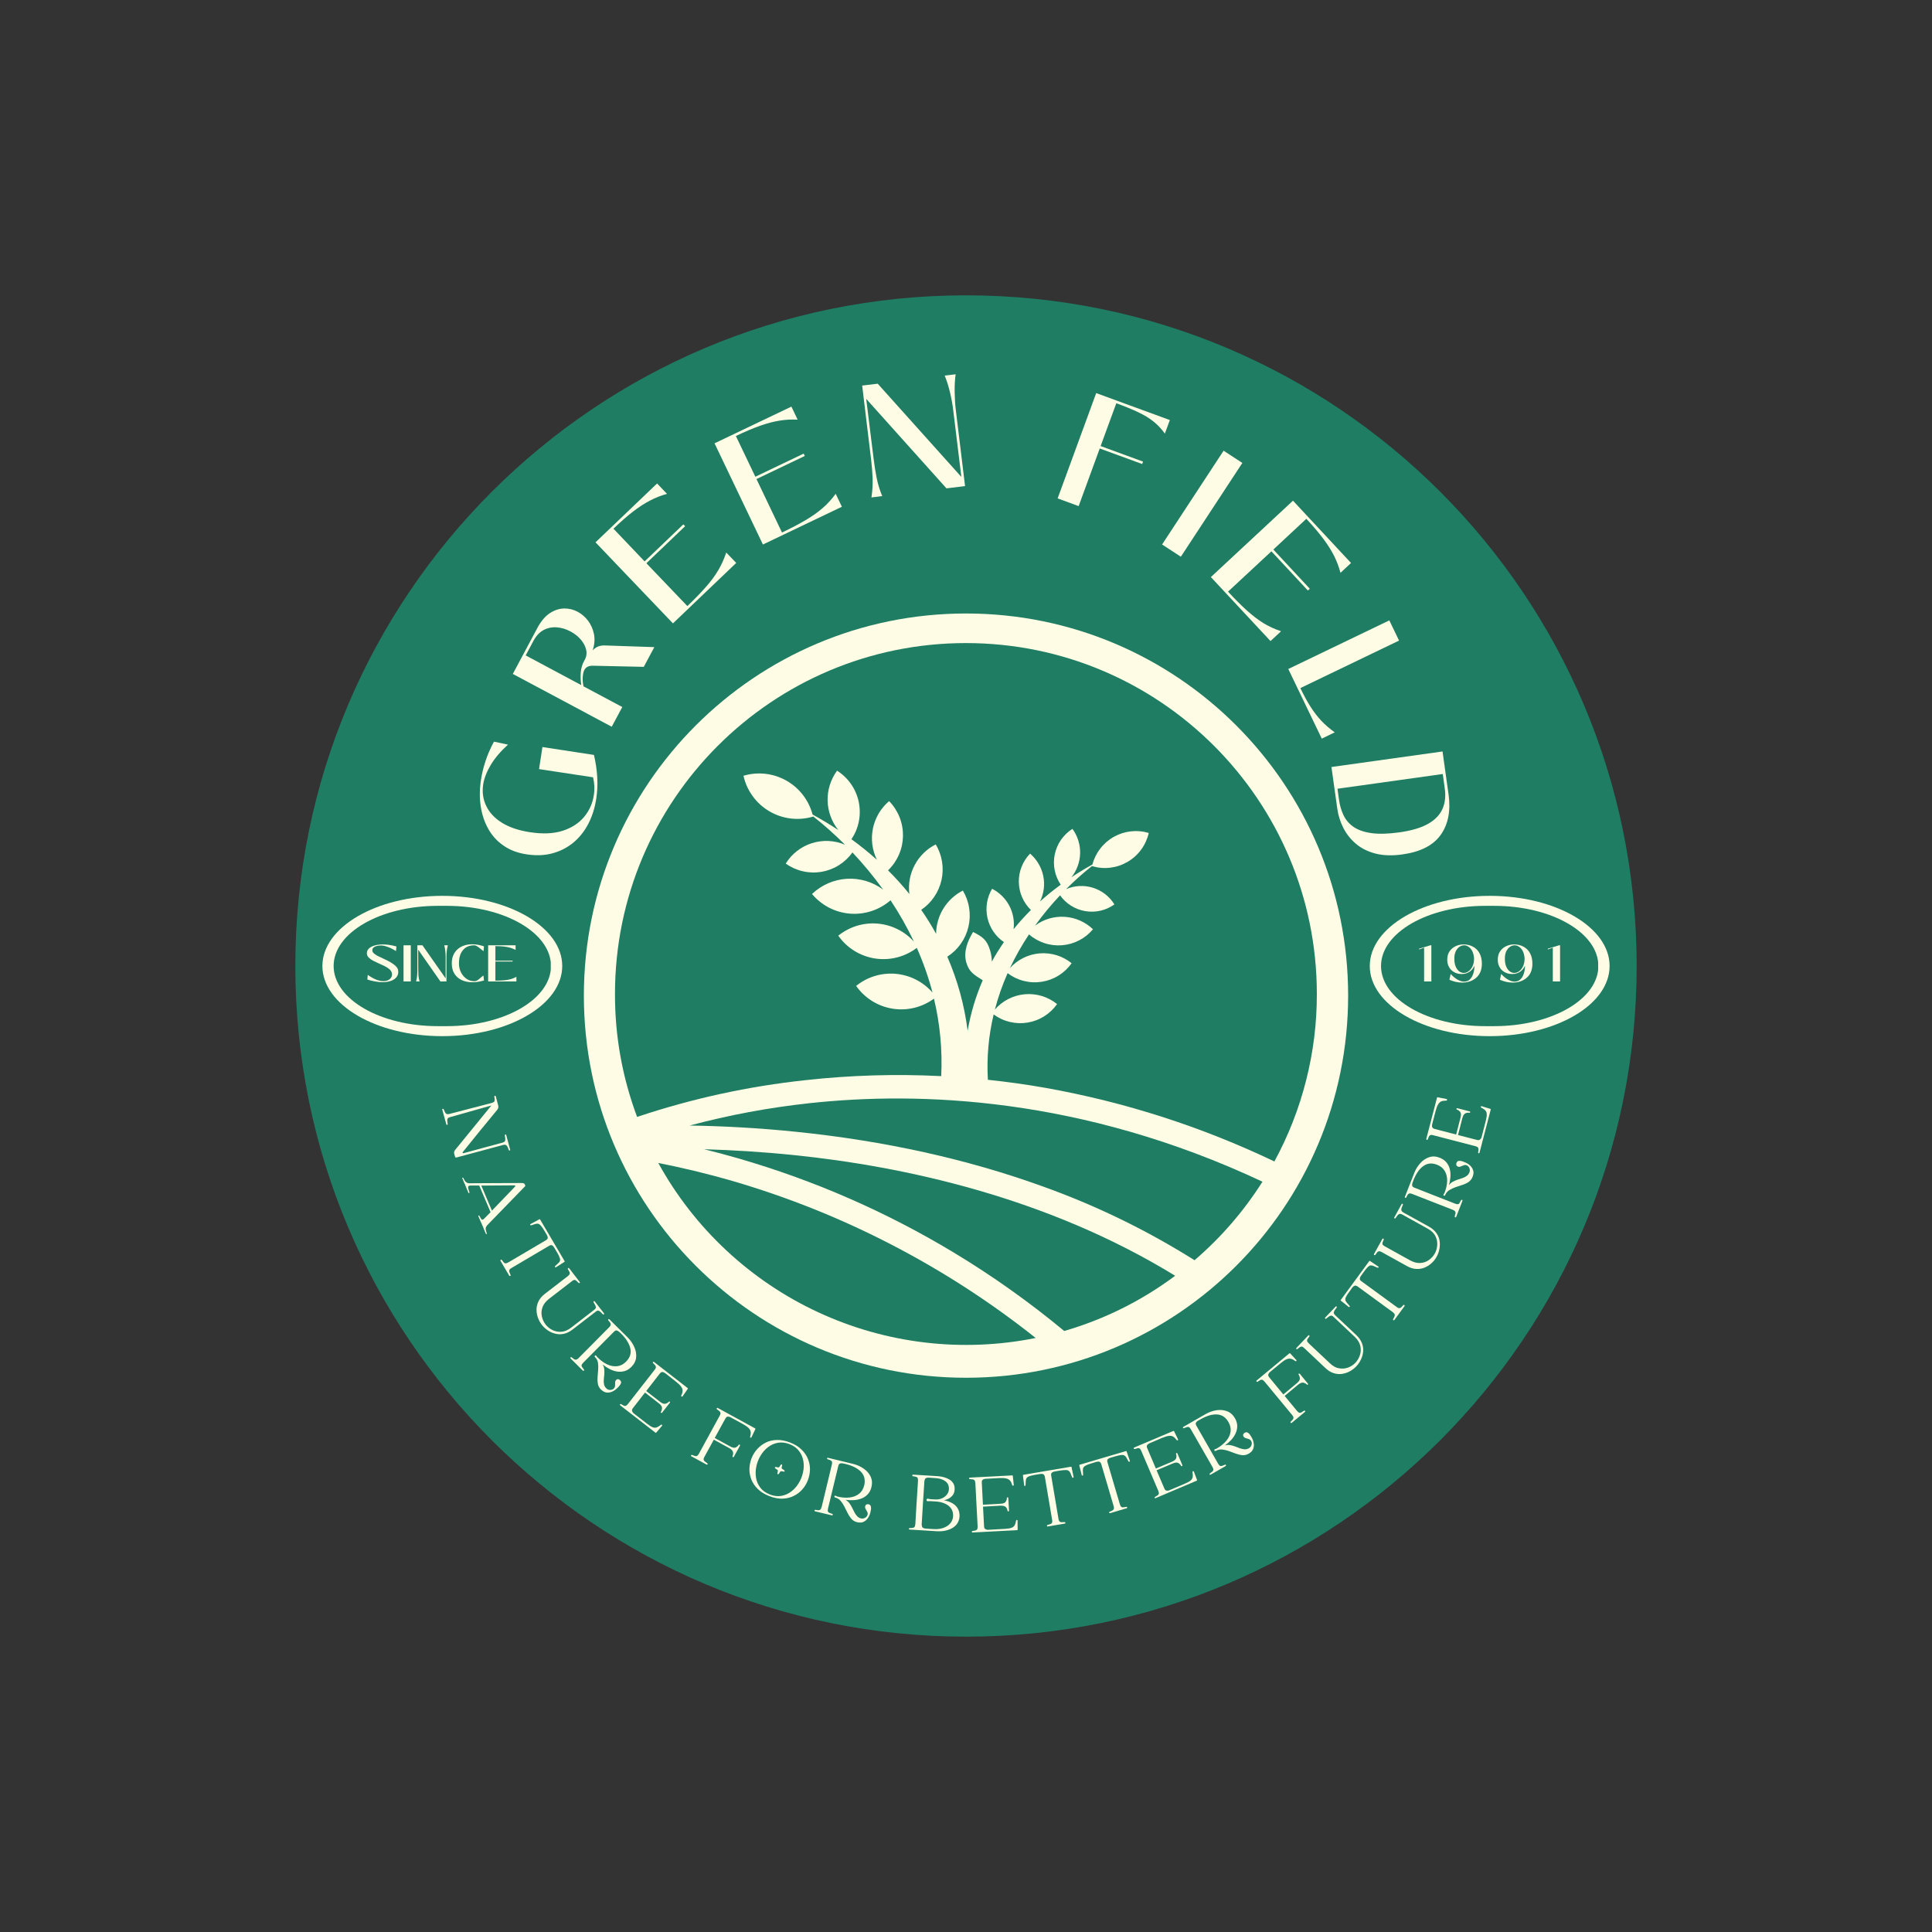 <svg xmlns="http://www.w3.org/2000/svg" xmlns:xlink="http://www.w3.org/1999/xlink" width="500" zoomAndPan="magnify" viewBox="0 0 375 375" height="500" preserveAspectRatio="xMidYMid meet" version="1.0"><rect x="0" y="0" width="375" height="375" fill="#333333" stroke="none"/><defs><g/><clipPath id="d3d7494a0e"><path d="M 57.324 57.324 L 317.676 57.324 L 317.676 317.676 L 57.324 317.676 Z M 57.324 57.324 " clip-rule="nonzero"/></clipPath><clipPath id="cfc4aabf72"><path d="M 187.5 57.324 C 115.605 57.324 57.324 115.605 57.324 187.5 C 57.324 259.395 115.605 317.676 187.5 317.676 C 259.395 317.676 317.676 259.395 317.676 187.5 C 317.676 115.605 259.395 57.324 187.5 57.324 Z M 187.5 57.324 " clip-rule="nonzero"/></clipPath><clipPath id="5e73d08de0"><path d="M 113.328 119.078 L 261.672 119.078 L 261.672 267.422 L 113.328 267.422 Z M 113.328 119.078 " clip-rule="nonzero"/></clipPath><clipPath id="01da0fada2"><path d="M 187.5 119.078 C 146.535 119.078 113.328 152.285 113.328 193.25 C 113.328 234.215 146.535 267.422 187.5 267.422 C 228.465 267.422 261.672 234.215 261.672 193.25 C 261.672 152.285 228.465 119.078 187.5 119.078 Z M 187.5 119.078 " clip-rule="nonzero"/></clipPath><clipPath id="a9cca84a20"><path d="M 119.367 124.773 L 255.867 124.773 L 255.867 226 L 119.367 226 Z M 119.367 124.773 " clip-rule="nonzero"/></clipPath><clipPath id="284882fe85"><path d="M 62.578 173.883 L 109.172 173.883 L 109.172 201.117 L 62.578 201.117 Z M 62.578 173.883 " clip-rule="nonzero"/></clipPath><clipPath id="decd90a0f9"><path d="M 85.852 173.883 C 98.707 173.883 109.129 179.98 109.129 187.5 C 109.129 195.02 98.707 201.117 85.852 201.117 C 72.996 201.117 62.578 195.02 62.578 187.5 C 62.578 179.98 72.996 173.883 85.852 173.883 Z M 85.852 173.883 " clip-rule="nonzero"/></clipPath><clipPath id="b3aa8af0ba"><path d="M 265.871 173.883 L 312.465 173.883 L 312.465 201.117 L 265.871 201.117 Z M 265.871 173.883 " clip-rule="nonzero"/></clipPath><clipPath id="f6a9542e1e"><path d="M 289.148 173.883 C 302.004 173.883 312.422 179.98 312.422 187.5 C 312.422 195.02 302.004 201.117 289.148 201.117 C 276.293 201.117 265.871 195.02 265.871 187.5 C 265.871 179.98 276.293 173.883 289.148 173.883 Z M 289.148 173.883 " clip-rule="nonzero"/></clipPath><clipPath id="3c51e59c38"><path d="M 64.758 175.824 L 106.996 175.824 L 106.996 199.176 L 64.758 199.176 Z M 64.758 175.824 " clip-rule="nonzero"/></clipPath><clipPath id="658bc50c51"><path d="M 86.73 175.824 C 97.895 175.824 106.945 181.051 106.945 187.5 C 106.945 193.949 97.895 199.176 86.73 199.176 L 84.973 199.176 C 73.809 199.176 64.758 193.949 64.758 187.5 C 64.758 181.051 73.809 175.824 84.973 175.824 Z M 86.73 175.824 " clip-rule="nonzero"/></clipPath><clipPath id="e08990ab1d"><path d="M 268.055 175.824 L 310.289 175.824 L 310.289 199.176 L 268.055 199.176 Z M 268.055 175.824 " clip-rule="nonzero"/></clipPath><clipPath id="1d5479b3b5"><path d="M 290.027 175.824 C 301.191 175.824 310.242 181.051 310.242 187.5 C 310.242 193.949 301.191 199.176 290.027 199.176 L 288.27 199.176 C 277.105 199.176 268.055 193.949 268.055 187.5 C 268.055 181.051 277.105 175.824 288.27 175.824 Z M 290.027 175.824 " clip-rule="nonzero"/></clipPath></defs><g clip-path="url(#d3d7494a0e)"><g clip-path="url(#cfc4aabf72)"><path fill="#1e7d63" d="M 57.324 57.324 L 317.676 57.324 L 317.676 317.676 L 57.324 317.676 Z M 57.324 57.324 " fill-opacity="1" fill-rule="nonzero"/></g></g><g fill="#fffce5" fill-opacity="1"><g transform="translate(113.16, 168.75)"><g><path d="M 2.578 -13.75 C 2.305 -11.969 1.801 -10.352 1.062 -8.906 C 0.32 -7.469 -0.629 -6.254 -1.797 -5.266 C -2.973 -4.273 -4.328 -3.566 -5.859 -3.141 C -7.391 -2.711 -9.082 -2.641 -10.938 -2.922 C -12.676 -3.18 -14.172 -3.742 -15.422 -4.609 C -16.672 -5.473 -17.66 -6.562 -18.391 -7.875 C -19.129 -9.188 -19.617 -10.656 -19.859 -12.281 C -20.098 -13.914 -20.078 -15.625 -19.797 -17.406 C -19.617 -18.602 -19.32 -19.828 -18.906 -21.078 C -18.488 -22.336 -17.945 -23.578 -17.281 -24.797 L -14.562 -24.219 C -16 -22.914 -17.113 -21.602 -17.906 -20.281 C -18.695 -18.957 -19.188 -17.691 -19.375 -16.484 C -19.602 -14.992 -19.406 -13.602 -18.781 -12.312 C -18.164 -11.02 -17.145 -9.93 -15.719 -9.047 C -14.289 -8.16 -12.477 -7.551 -10.281 -7.219 C -7.844 -6.844 -5.742 -6.93 -3.984 -7.484 C -2.234 -8.047 -0.844 -8.938 0.188 -10.156 C 1.219 -11.383 1.859 -12.812 2.109 -14.438 C 2.285 -15.551 2.234 -16.695 1.953 -17.875 L -8.531 -19.469 L -7.875 -23.75 L 2.125 -22.219 C 2.832 -19.207 2.984 -16.383 2.578 -13.75 Z M 2.578 -13.75 "/></g></g></g><g fill="#fffce5" fill-opacity="1"><g transform="translate(117.942, 142.56)"><g><path d="M -0.641 -17.281 L 9.062 -16.953 L 7.016 -13.125 L -2.922 -13.344 C -3.691 -13.352 -4.227 -13.07 -4.531 -12.5 C -4.688 -12.195 -4.785 -11.766 -4.828 -11.203 C -4.879 -10.648 -4.832 -10.031 -4.688 -9.344 L 2.844 -5.328 L 0.797 -1.5 L -18.406 -11.75 L -13.625 -20.703 C -12.914 -22.016 -12.113 -22.961 -11.219 -23.547 C -10.32 -24.129 -9.406 -24.43 -8.469 -24.453 C -7.531 -24.473 -6.645 -24.258 -5.812 -23.812 C -5.051 -23.406 -4.383 -22.832 -3.812 -22.094 C -3.25 -21.352 -2.863 -20.488 -2.656 -19.5 C -2.457 -18.508 -2.539 -17.453 -2.906 -16.328 C -2.551 -16.691 -2.195 -16.941 -1.844 -17.078 C -1.488 -17.211 -1.086 -17.281 -0.641 -17.281 Z M -4.484 -14.422 C -4.129 -15.023 -4.02 -15.676 -4.156 -16.375 C -4.301 -17.07 -4.641 -17.738 -5.172 -18.375 C -5.711 -19.02 -6.395 -19.562 -7.219 -20 C -8.094 -20.469 -8.988 -20.734 -9.906 -20.797 C -10.82 -20.859 -11.664 -20.68 -12.438 -20.266 C -13.219 -19.848 -13.867 -19.156 -14.391 -18.188 L -15.906 -15.344 L -5.109 -9.578 C -5.242 -10.336 -5.281 -11.148 -5.219 -12.016 C -5.156 -12.879 -4.91 -13.68 -4.484 -14.422 Z M -4.484 -14.422 "/></g></g></g><g fill="#fffce5" fill-opacity="1"><g transform="translate(129.384, 122.17)"><g><path d="M -3.922 -12.844 L 4.031 -4.531 C 5.445 -5.883 6.641 -7.113 7.609 -8.219 C 8.586 -9.32 9.391 -10.406 10.016 -11.469 C 10.648 -12.531 11.172 -13.68 11.578 -14.922 L 13.516 -12.906 L 1.234 -1.172 L -13.797 -16.906 L -1.844 -28.328 L 0.078 -26.312 C -1.066 -26 -2.156 -25.57 -3.188 -25.031 C -4.219 -24.5 -5.305 -23.797 -6.453 -22.922 C -7.598 -22.047 -8.883 -20.922 -10.312 -19.547 L -4.266 -13.203 L 3.25 -20.391 L 3.594 -20.031 Z M -3.922 -12.844 "/></g></g></g><g fill="#fffce5" fill-opacity="1"><g transform="translate(146.55, 106.423)"><g><path d="M 0.281 -13.438 L 5.234 -3.062 C 7.004 -3.906 8.523 -4.703 9.797 -5.453 C 11.066 -6.203 12.164 -6.977 13.094 -7.781 C 14.031 -8.582 14.883 -9.516 15.656 -10.578 L 16.859 -8.062 L 1.531 -0.734 L -7.859 -20.375 L 7.062 -27.5 L 8.266 -24.969 C 7.086 -25.031 5.926 -24.969 4.781 -24.781 C 3.633 -24.602 2.379 -24.273 1.016 -23.797 C -0.348 -23.316 -1.926 -22.648 -3.719 -21.797 L 0.062 -13.891 L 9.438 -18.375 L 9.656 -17.922 Z M 0.281 -13.438 "/></g></g></g><g fill="#fffce5" fill-opacity="1"><g transform="translate(167.676, 96.727)"><g><path d="M 3.562 -0.438 L 1.469 -0.172 C 1.664 -1.473 1.742 -2.691 1.703 -3.828 C 1.66 -4.973 1.562 -6.203 1.406 -7.516 L -0.328 -21.891 L 2.688 -22.25 L 18.922 -4.156 L 17.344 -17.109 C 17.219 -18.172 17.016 -19.301 16.734 -20.5 C 16.453 -21.707 16.102 -22.816 15.688 -23.828 L 17.812 -24.078 C 17.664 -23.004 17.602 -21.844 17.625 -20.594 C 17.645 -19.352 17.719 -18.211 17.844 -17.172 L 19.641 -2.375 L 16.031 -1.938 L 0.453 -19.312 L 1.906 -7.578 C 2.051 -6.398 2.238 -5.219 2.469 -4.031 C 2.695 -2.844 3.062 -1.645 3.562 -0.438 Z M 3.562 -0.438 "/></g></g></g><g fill="#fffce5" fill-opacity="1"><g transform="translate(192.828, 95.014)"><g/></g></g><g fill="#fffce5" fill-opacity="1"><g transform="translate(203.692, 96.159)"><g><path d="M 23.375 -14.625 L 22.406 -12 C 21.77 -12.895 21.047 -13.664 20.234 -14.312 C 19.43 -14.969 18.445 -15.57 17.281 -16.125 C 16.125 -16.676 14.691 -17.266 12.984 -17.891 L 9.938 -9.578 L 18.172 -6.562 L 18 -6.094 L 9.766 -9.109 L 5.672 2.078 L 1.594 0.578 L 9.078 -19.859 Z M 23.375 -14.625 "/></g></g></g><g fill="#fffce5" fill-opacity="1"><g transform="translate(224.139, 104.748)"><g><path d="M 5.062 3.312 L 1.422 0.938 L 13.359 -17.266 L 17 -14.891 Z M 5.062 3.312 "/></g></g></g><g fill="#fffce5" fill-opacity="1"><g transform="translate(233.873, 110.76)"><g><path d="M 12.906 -3.75 L 4.484 4.078 C 5.816 5.516 7.031 6.727 8.125 7.719 C 9.219 8.707 10.285 9.523 11.328 10.172 C 12.379 10.816 13.531 11.348 14.781 11.766 L 12.734 13.672 L 1.156 1.25 L 17.094 -13.578 L 28.359 -1.484 L 26.312 0.422 C 26.008 -0.723 25.598 -1.816 25.078 -2.859 C 24.555 -3.898 23.863 -5 23 -6.156 C 22.133 -7.312 21.031 -8.613 19.688 -10.062 L 13.281 -4.094 L 20.359 3.516 L 19.984 3.859 Z M 12.906 -3.75 "/></g></g></g><g fill="#fffce5" fill-opacity="1"><g transform="translate(249.321, 128.321)"><g><path d="M 7.234 15.047 L 0.734 1.531 L 20.344 -7.906 L 22.234 -3.984 L 3.078 5.234 C 3.754 6.648 4.414 7.863 5.062 8.875 C 5.719 9.895 6.414 10.801 7.156 11.594 C 7.906 12.383 8.77 13.129 9.75 13.828 Z M 7.234 15.047 "/></g></g></g><g fill="#fffce5" fill-opacity="1"><g transform="translate(258.197, 147.187)"><g><path d="M 1.359 9.703 L 0.234 1.688 L 21.797 -1.328 L 22.969 7.031 C 23.406 10.195 22.898 12.801 21.453 14.844 C 20.004 16.895 17.52 18.164 14 18.656 C 12.02 18.938 10.273 18.879 8.766 18.484 C 7.266 18.098 5.992 17.457 4.953 16.562 C 3.922 15.676 3.109 14.641 2.516 13.453 C 1.922 12.266 1.535 11.016 1.359 9.703 Z M 21.844 3.047 L 1.406 5.906 L 1.688 7.938 C 1.844 9.102 2.145 10.148 2.594 11.078 C 3.039 12.004 3.707 12.766 4.594 13.359 C 5.488 13.953 6.648 14.344 8.078 14.531 C 9.516 14.719 11.285 14.664 13.391 14.375 C 15.805 14.039 17.691 13.477 19.047 12.688 C 20.398 11.906 21.32 10.93 21.812 9.766 C 22.312 8.598 22.445 7.27 22.219 5.781 Z M 21.844 3.047 "/></g></g></g><g clip-path="url(#5e73d08de0)"><g clip-path="url(#01da0fada2)"><path fill="#fffce5" d="M 113.328 119.078 L 261.672 119.078 L 261.672 267.422 L 113.328 267.422 Z M 113.328 119.078 " fill-opacity="1" fill-rule="nonzero"/></g></g><g fill="#fffce5" fill-opacity="1"><g transform="translate(85.738, 214.915)"><g><path d="M 13.281 8.234 C 13.312 8.316 13.285 8.367 13.203 8.391 C 13.129 8.422 13.07 8.398 13.031 8.328 C 12.957 8.148 12.883 7.969 12.812 7.781 C 12.738 7.602 12.641 7.461 12.516 7.359 C 12.391 7.266 12.176 7.254 11.875 7.328 L 2.875 9.75 C 2.719 9.789 2.617 9.734 2.578 9.578 C 2.555 9.492 2.531 9.398 2.5 9.297 C 2.477 9.203 2.453 9.102 2.422 9 C 2.391 8.863 2.383 8.75 2.406 8.656 C 2.438 8.562 2.484 8.461 2.547 8.359 L 9.641 -0.344 L 1.672 1.906 C 1.391 1.977 1.211 2.082 1.141 2.219 C 1.066 2.363 1.047 2.523 1.078 2.703 C 1.117 2.879 1.145 3.066 1.156 3.266 C 1.164 3.359 1.129 3.41 1.047 3.422 C 0.961 3.43 0.91 3.395 0.891 3.312 L 0.109 0.484 C 0.086 0.391 0.117 0.332 0.203 0.312 C 0.285 0.289 0.344 0.316 0.375 0.391 C 0.469 0.566 0.547 0.738 0.609 0.906 C 0.672 1.082 0.77 1.207 0.906 1.281 C 1.051 1.363 1.27 1.363 1.562 1.281 L 9.75 -0.844 C 10.008 -0.926 10.164 -1.023 10.219 -1.141 C 10.281 -1.266 10.301 -1.398 10.281 -1.547 C 10.258 -1.703 10.234 -1.879 10.203 -2.078 C 10.203 -2.16 10.238 -2.207 10.312 -2.219 C 10.395 -2.238 10.453 -2.211 10.484 -2.141 L 10.938 -0.438 C 11 -0.188 11.008 0 10.969 0.125 C 10.938 0.25 10.859 0.391 10.734 0.547 C 9.641 1.879 8.535 3.223 7.422 4.578 C 6.316 5.941 5.219 7.301 4.125 8.656 C 4.051 8.75 4.031 8.82 4.062 8.875 C 4.094 8.926 4.164 8.938 4.281 8.906 C 5.562 8.562 6.828 8.219 8.078 7.875 C 9.328 7.539 10.582 7.203 11.844 6.859 C 12.094 6.773 12.242 6.66 12.297 6.516 C 12.348 6.367 12.359 6.203 12.328 6.016 C 12.305 5.828 12.281 5.641 12.25 5.453 C 12.25 5.359 12.285 5.301 12.359 5.281 C 12.441 5.27 12.492 5.305 12.516 5.391 Z M 13.281 8.234 "/></g></g></g><g fill="#fffce5" fill-opacity="1"><g transform="translate(89.484, 228.311)"><g><path d="M 5 11.078 C 5.02 11.16 5 11.211 4.938 11.234 C 4.883 11.254 4.844 11.223 4.812 11.141 C 4.727 10.941 4.648 10.766 4.578 10.609 C 4.516 10.453 4.445 10.285 4.375 10.109 L 4.391 10.109 L 3.859 8.891 L 3.844 8.891 C 3.781 8.723 3.707 8.547 3.625 8.359 C 3.551 8.18 3.469 7.988 3.375 7.781 C 3.344 7.688 3.352 7.629 3.406 7.609 C 3.469 7.586 3.52 7.613 3.562 7.688 C 3.664 7.844 3.754 7.992 3.828 8.141 C 3.898 8.297 3.988 8.391 4.094 8.422 C 4.207 8.453 4.359 8.367 4.547 8.172 C 4.742 7.973 4.941 7.773 5.141 7.578 C 5.336 7.379 5.535 7.176 5.734 6.969 L 3.531 1.797 L 1.828 1.797 C 1.566 1.816 1.422 1.895 1.391 2.031 C 1.359 2.164 1.379 2.336 1.453 2.547 C 1.523 2.754 1.582 2.941 1.625 3.109 C 1.645 3.203 1.625 3.258 1.562 3.281 C 1.508 3.301 1.461 3.266 1.422 3.172 C 1.336 2.973 1.238 2.738 1.125 2.469 C 1.008 2.195 0.914 1.973 0.844 1.797 L 0.859 1.797 L 0.703 1.438 L 0.688 1.438 C 0.613 1.27 0.547 1.109 0.484 0.953 C 0.422 0.805 0.348 0.629 0.266 0.422 C 0.223 0.348 0.227 0.297 0.281 0.266 C 0.344 0.242 0.395 0.266 0.438 0.328 C 0.539 0.492 0.629 0.656 0.703 0.812 C 0.785 0.969 0.906 1.098 1.062 1.203 C 1.219 1.316 1.445 1.367 1.75 1.359 C 3.383 1.348 5.02 1.336 6.656 1.328 C 8.289 1.328 9.922 1.32 11.547 1.312 C 11.828 1.301 12.035 1.32 12.172 1.375 C 12.316 1.426 12.422 1.598 12.484 1.891 L 5.109 9.484 C 4.922 9.691 4.816 9.879 4.797 10.047 C 4.773 10.223 4.789 10.395 4.844 10.562 C 4.906 10.727 4.957 10.898 5 11.078 Z M 3.938 1.812 L 6 6.672 C 6.75 5.898 7.488 5.129 8.219 4.359 C 8.957 3.598 9.691 2.836 10.422 2.078 C 10.617 1.859 10.578 1.754 10.297 1.766 Z M 3.938 1.812 "/></g></g></g><g fill="#fffce5" fill-opacity="1"><g transform="translate(95.363, 241.646)"><g><path d="M 14.219 3.266 L 12.547 4.328 C 12.484 4.379 12.426 4.367 12.375 4.297 C 12.32 4.223 12.328 4.156 12.391 4.094 C 12.648 3.852 12.863 3.656 13.031 3.5 C 13.207 3.344 13.312 3.176 13.344 3 C 13.375 2.832 13.336 2.625 13.234 2.375 C 13.141 2.125 12.973 1.797 12.734 1.391 L 12.203 0.5 C 12.098 0.312 11.969 0.172 11.812 0.078 C 11.664 -0.004 11.461 0.023 11.203 0.172 L 3.922 4.469 C 3.672 4.613 3.523 4.758 3.484 4.906 C 3.453 5.051 3.469 5.191 3.531 5.328 C 3.602 5.473 3.672 5.641 3.734 5.828 C 3.773 5.922 3.754 5.984 3.672 6.016 C 3.586 6.055 3.523 6.039 3.484 5.969 L 1.781 3.078 C 1.738 3.004 1.754 2.941 1.828 2.891 C 1.898 2.836 1.961 2.836 2.016 2.891 C 2.148 3.035 2.258 3.176 2.344 3.312 C 2.438 3.445 2.555 3.531 2.703 3.562 C 2.848 3.594 3.047 3.535 3.297 3.391 L 10.578 -0.906 C 10.836 -1.051 10.961 -1.207 10.953 -1.375 C 10.953 -1.551 10.906 -1.723 10.812 -1.891 L 10.297 -2.766 C 10.047 -3.18 9.832 -3.492 9.656 -3.703 C 9.488 -3.91 9.32 -4.039 9.156 -4.094 C 8.988 -4.156 8.789 -4.148 8.562 -4.078 C 8.344 -4.016 8.07 -3.926 7.75 -3.812 C 7.664 -3.781 7.602 -3.805 7.562 -3.891 C 7.52 -3.973 7.539 -4.031 7.625 -4.062 L 9.359 -5 C 9.398 -5.02 9.441 -4.992 9.484 -4.922 L 14.219 3.125 C 14.258 3.195 14.258 3.242 14.219 3.266 Z M 14.219 3.266 "/></g></g></g><g fill="#fffce5" fill-opacity="1"><g transform="translate(101.717, 252.306)"><g><path d="M 15.516 2.609 C 15.566 2.691 15.562 2.758 15.5 2.812 C 15.445 2.863 15.379 2.859 15.297 2.797 C 15.172 2.672 15.035 2.535 14.891 2.391 C 14.754 2.242 14.609 2.145 14.453 2.094 C 14.297 2.051 14.098 2.129 13.859 2.328 L 9.422 5.75 C 8.867 6.176 8.316 6.453 7.766 6.578 C 7.211 6.703 6.672 6.703 6.141 6.578 C 5.609 6.461 5.109 6.25 4.641 5.938 C 4.18 5.633 3.785 5.27 3.453 4.844 C 3.109 4.395 2.848 3.91 2.672 3.391 C 2.492 2.867 2.41 2.332 2.422 1.781 C 2.441 1.238 2.582 0.711 2.844 0.203 C 3.102 -0.297 3.508 -0.758 4.062 -1.188 L 8.5 -4.609 C 8.738 -4.805 8.863 -4.973 8.875 -5.109 C 8.883 -5.254 8.848 -5.395 8.766 -5.531 C 8.691 -5.664 8.602 -5.816 8.5 -5.984 C 8.477 -6.055 8.5 -6.117 8.562 -6.172 C 8.625 -6.223 8.688 -6.211 8.75 -6.141 L 10.797 -3.484 C 10.859 -3.398 10.859 -3.332 10.797 -3.281 C 10.734 -3.227 10.664 -3.234 10.594 -3.297 C 10.457 -3.43 10.328 -3.555 10.203 -3.672 C 10.086 -3.785 9.961 -3.852 9.828 -3.875 C 9.691 -3.895 9.504 -3.805 9.266 -3.609 L 4.828 -0.188 C 4.203 0.312 3.785 0.852 3.578 1.438 C 3.367 2.031 3.328 2.613 3.453 3.188 C 3.578 3.77 3.816 4.297 4.172 4.766 C 4.523 5.223 4.973 5.586 5.516 5.859 C 6.066 6.129 6.656 6.238 7.281 6.188 C 7.906 6.133 8.523 5.867 9.141 5.391 L 13.625 1.922 C 13.844 1.754 13.945 1.586 13.938 1.422 C 13.926 1.266 13.867 1.102 13.766 0.938 C 13.672 0.77 13.578 0.609 13.484 0.453 C 13.453 0.379 13.469 0.316 13.531 0.266 C 13.602 0.211 13.664 0.223 13.719 0.297 Z M 15.516 2.609 "/></g></g></g><g fill="#fffce5" fill-opacity="1"><g transform="translate(110.414, 263.304)"><g><path d="M 9.922 4.578 C 10.109 4.754 10.176 4.941 10.125 5.141 C 10.07 5.336 9.961 5.523 9.797 5.703 C 9.641 5.891 9.5 6.035 9.375 6.141 C 9.082 6.43 8.758 6.656 8.406 6.812 C 8.062 6.969 7.703 7.023 7.328 6.984 C 6.953 6.941 6.582 6.742 6.219 6.391 C 5.906 6.078 5.707 5.707 5.625 5.281 C 5.551 4.863 5.535 4.422 5.578 3.953 C 5.617 3.492 5.656 3.031 5.688 2.562 C 5.727 2.094 5.719 1.648 5.656 1.234 C 5.594 0.816 5.406 0.445 5.094 0.125 C 4.977 0.031 4.969 -0.062 5.062 -0.156 C 5.156 -0.258 5.242 -0.254 5.328 -0.141 C 5.41 -0.035 5.445 0.016 5.438 0.016 C 5.438 0.023 5.484 0.078 5.578 0.172 C 6.18 0.773 6.805 1.227 7.453 1.531 C 8.109 1.832 8.75 1.945 9.375 1.875 C 10.008 1.812 10.582 1.52 11.094 1 C 11.863 0.227 12.145 -0.625 11.938 -1.562 C 11.727 -2.5 11.133 -3.457 10.156 -4.438 C 10.039 -4.539 9.957 -4.617 9.906 -4.672 C 9.852 -4.734 9.801 -4.785 9.75 -4.828 L 9.781 -4.766 C 9.625 -4.922 9.461 -5.02 9.297 -5.062 C 9.129 -5.102 8.945 -5.02 8.75 -4.812 L 2.797 1.188 C 2.586 1.395 2.477 1.566 2.469 1.703 C 2.457 1.848 2.504 1.984 2.609 2.109 C 2.723 2.234 2.832 2.379 2.938 2.547 C 2.988 2.609 2.984 2.672 2.922 2.734 C 2.859 2.797 2.789 2.797 2.719 2.734 L 0.344 0.375 C 0.27 0.301 0.266 0.234 0.328 0.172 C 0.391 0.109 0.453 0.098 0.516 0.141 C 0.691 0.254 0.836 0.363 0.953 0.469 C 1.066 0.57 1.195 0.617 1.344 0.609 C 1.5 0.609 1.68 0.504 1.891 0.297 L 7.812 -5.672 C 8.031 -5.891 8.133 -6.07 8.125 -6.219 C 8.125 -6.363 8.078 -6.5 7.984 -6.625 C 7.891 -6.75 7.773 -6.891 7.641 -7.047 C 7.609 -7.117 7.617 -7.18 7.672 -7.234 C 7.734 -7.297 7.801 -7.289 7.875 -7.219 L 11.359 -3.766 C 11.941 -3.191 12.383 -2.562 12.688 -1.875 C 13 -1.195 13.125 -0.52 13.062 0.156 C 13 0.832 12.691 1.445 12.141 2 C 11.723 2.426 11.273 2.703 10.797 2.828 C 10.316 2.961 9.828 2.988 9.328 2.906 C 8.836 2.82 8.352 2.656 7.875 2.406 C 7.406 2.156 6.961 1.863 6.547 1.531 C 6.734 1.82 6.844 2.133 6.875 2.469 C 6.906 2.812 6.906 3.156 6.875 3.5 C 6.844 3.844 6.812 4.176 6.781 4.5 C 6.758 4.82 6.773 5.125 6.828 5.406 C 6.891 5.688 7.031 5.938 7.25 6.156 C 7.469 6.375 7.707 6.484 7.969 6.484 C 8.238 6.492 8.469 6.422 8.656 6.266 C 8.844 6.117 8.945 5.922 8.969 5.672 C 8.977 5.43 8.984 5.219 8.984 5.031 C 8.984 4.844 9.051 4.68 9.188 4.547 C 9.289 4.43 9.414 4.379 9.562 4.391 C 9.707 4.41 9.828 4.473 9.922 4.578 Z M 9.922 4.578 "/></g></g></g><g fill="#fffce5" fill-opacity="1"><g transform="translate(119.947, 272.528)"><g><path d="M 8.359 4.016 C 8.422 3.973 8.484 3.977 8.547 4.031 C 8.609 4.082 8.613 4.141 8.562 4.203 L 7.422 5.547 C 7.379 5.598 7.328 5.598 7.266 5.547 L 0.438 0.25 C 0.363 0.188 0.352 0.117 0.406 0.047 C 0.469 -0.016 0.531 -0.031 0.594 0 C 0.77 0.094 0.922 0.18 1.047 0.266 C 1.18 0.359 1.316 0.391 1.453 0.359 C 1.598 0.336 1.758 0.211 1.938 -0.016 L 7.109 -6.641 C 7.297 -6.879 7.379 -7.066 7.359 -7.203 C 7.348 -7.348 7.285 -7.473 7.172 -7.578 C 7.055 -7.68 6.93 -7.812 6.797 -7.969 C 6.742 -8.02 6.742 -8.082 6.797 -8.156 C 6.859 -8.227 6.926 -8.234 7 -8.172 L 13.516 -3.109 C 13.578 -3.055 13.586 -3.004 13.547 -2.953 L 12.531 -1.484 C 12.488 -1.43 12.426 -1.426 12.344 -1.469 C 12.258 -1.52 12.238 -1.582 12.281 -1.656 C 12.457 -2.008 12.547 -2.316 12.547 -2.578 C 12.555 -2.836 12.461 -3.102 12.266 -3.375 C 12.066 -3.656 11.734 -3.977 11.266 -4.344 L 9.156 -6 C 8.988 -6.125 8.816 -6.195 8.641 -6.219 C 8.461 -6.238 8.285 -6.133 8.109 -5.906 L 5.484 -2.531 L 8.172 -0.438 C 8.586 -0.113 8.93 0.008 9.203 -0.062 C 9.484 -0.133 9.707 -0.266 9.875 -0.453 C 9.926 -0.516 9.984 -0.52 10.047 -0.469 C 10.117 -0.414 10.129 -0.348 10.078 -0.266 L 8.547 1.688 C 8.504 1.738 8.441 1.738 8.359 1.688 C 8.285 1.645 8.273 1.594 8.328 1.531 C 8.473 1.312 8.547 1.055 8.547 0.766 C 8.555 0.484 8.352 0.18 7.938 -0.141 L 5.25 -2.234 L 2.906 0.781 C 2.75 0.977 2.691 1.156 2.734 1.312 C 2.773 1.469 2.859 1.613 2.984 1.75 L 5.641 3.812 C 6.109 4.176 6.484 4.41 6.766 4.516 C 7.055 4.617 7.316 4.617 7.547 4.516 C 7.785 4.422 8.055 4.254 8.359 4.016 Z M 8.359 4.016 "/></g></g></g><g fill="#fffce5" fill-opacity="1"><g transform="translate(129.125, 279.429)"><g/></g></g><g fill="#fffce5" fill-opacity="1"><g transform="translate(133.722, 282.488)"><g><path d="M 12.891 -5.094 L 12.125 -3.484 C 12.094 -3.422 12.035 -3.406 11.953 -3.438 C 11.879 -3.469 11.852 -3.523 11.875 -3.609 C 11.977 -3.973 12.016 -4.285 11.984 -4.547 C 11.953 -4.816 11.816 -5.07 11.578 -5.312 C 11.336 -5.551 10.953 -5.816 10.422 -6.109 L 8.078 -7.391 C 7.898 -7.492 7.719 -7.539 7.531 -7.531 C 7.352 -7.52 7.195 -7.383 7.062 -7.125 L 5 -3.375 L 7.984 -1.75 C 8.441 -1.488 8.801 -1.414 9.062 -1.531 C 9.332 -1.656 9.531 -1.828 9.656 -2.047 C 9.707 -2.117 9.77 -2.129 9.844 -2.078 C 9.926 -2.035 9.945 -1.973 9.906 -1.891 L 8.703 0.297 C 8.672 0.359 8.613 0.367 8.531 0.328 C 8.457 0.297 8.43 0.242 8.453 0.172 C 8.566 -0.055 8.602 -0.312 8.562 -0.594 C 8.52 -0.883 8.27 -1.16 7.812 -1.422 L 4.828 -3.047 L 3.016 0.266 C 2.867 0.523 2.816 0.727 2.859 0.875 C 2.91 1.02 3.004 1.133 3.141 1.219 C 3.273 1.312 3.414 1.414 3.562 1.531 C 3.645 1.594 3.66 1.66 3.609 1.734 C 3.555 1.805 3.488 1.82 3.406 1.781 L 0.469 0.172 C 0.383 0.129 0.363 0.07 0.406 0 C 0.457 -0.082 0.516 -0.113 0.578 -0.094 C 0.766 -0.031 0.93 0.031 1.078 0.094 C 1.223 0.164 1.363 0.176 1.5 0.125 C 1.645 0.082 1.789 -0.066 1.938 -0.328 L 5.969 -7.703 C 6.113 -7.961 6.16 -8.16 6.109 -8.297 C 6.066 -8.441 5.977 -8.555 5.844 -8.641 C 5.719 -8.723 5.578 -8.828 5.422 -8.953 C 5.367 -9.004 5.363 -9.066 5.406 -9.141 C 5.445 -9.223 5.508 -9.242 5.594 -9.203 L 12.828 -5.25 C 12.898 -5.207 12.922 -5.156 12.891 -5.094 Z M 12.891 -5.094 "/></g></g></g><g fill="#fffce5" fill-opacity="1"><g transform="translate(143.619, 287.89)"><g><path d="M 9.766 -7.891 C 10.672 -7.535 11.406 -7.078 11.969 -6.516 C 12.539 -5.961 12.957 -5.348 13.219 -4.672 C 13.488 -3.992 13.613 -3.301 13.594 -2.594 C 13.57 -1.895 13.43 -1.211 13.172 -0.547 C 12.922 0.109 12.562 0.695 12.094 1.219 C 11.625 1.75 11.062 2.172 10.406 2.484 C 9.758 2.805 9.035 2.977 8.234 3 C 7.441 3.02 6.594 2.852 5.688 2.5 C 4.781 2.145 4.039 1.688 3.469 1.125 C 2.895 0.562 2.477 -0.051 2.219 -0.719 C 1.957 -1.395 1.832 -2.082 1.844 -2.781 C 1.863 -3.488 2 -4.172 2.25 -4.828 C 2.508 -5.492 2.875 -6.086 3.344 -6.609 C 3.82 -7.141 4.383 -7.566 5.031 -7.891 C 5.676 -8.211 6.398 -8.379 7.203 -8.391 C 8.004 -8.41 8.859 -8.242 9.766 -7.891 Z M 5.812 2.188 C 6.613 2.5 7.363 2.586 8.062 2.453 C 8.77 2.328 9.41 2.039 9.984 1.594 C 10.555 1.156 11.035 0.613 11.422 -0.031 C 11.816 -0.688 12.094 -1.383 12.25 -2.125 C 12.414 -2.863 12.438 -3.586 12.312 -4.297 C 12.195 -5.016 11.922 -5.66 11.484 -6.234 C 11.055 -6.816 10.441 -7.266 9.641 -7.578 C 8.828 -7.891 8.066 -7.977 7.359 -7.844 C 6.648 -7.719 6.008 -7.43 5.438 -6.984 C 4.875 -6.547 4.395 -6 4 -5.344 C 3.613 -4.695 3.344 -4.004 3.188 -3.266 C 3.031 -2.523 3.008 -1.797 3.125 -1.078 C 3.238 -0.367 3.508 0.27 3.938 0.844 C 4.375 1.426 5 1.875 5.812 2.188 Z M 8.625 -2.484 C 8.676 -2.422 8.691 -2.363 8.672 -2.312 C 8.648 -2.258 8.609 -2.238 8.547 -2.25 C 8.43 -2.25 8.316 -2.27 8.203 -2.312 C 8.086 -2.352 7.992 -2.348 7.922 -2.297 C 7.836 -2.273 7.77 -2.203 7.719 -2.078 C 7.664 -1.961 7.598 -1.867 7.516 -1.797 C 7.453 -1.734 7.395 -1.711 7.344 -1.734 C 7.289 -1.754 7.27 -1.805 7.281 -1.891 C 7.281 -1.992 7.297 -2.102 7.328 -2.219 C 7.367 -2.332 7.375 -2.43 7.344 -2.516 C 7.301 -2.586 7.223 -2.648 7.109 -2.703 C 6.992 -2.766 6.906 -2.832 6.844 -2.906 C 6.781 -2.969 6.758 -3.023 6.781 -3.078 C 6.801 -3.129 6.848 -3.148 6.922 -3.141 C 7.023 -3.148 7.133 -3.133 7.25 -3.094 C 7.363 -3.051 7.461 -3.047 7.547 -3.078 C 7.641 -3.117 7.707 -3.195 7.75 -3.312 C 7.801 -3.426 7.867 -3.516 7.953 -3.578 C 8.016 -3.648 8.07 -3.676 8.125 -3.656 C 8.176 -3.633 8.195 -3.578 8.188 -3.484 C 8.188 -3.398 8.164 -3.297 8.125 -3.172 C 8.082 -3.055 8.082 -2.957 8.125 -2.875 C 8.156 -2.801 8.227 -2.738 8.344 -2.688 C 8.457 -2.633 8.551 -2.566 8.625 -2.484 Z M 8.625 -2.484 "/></g></g></g><g fill="#fffce5" fill-opacity="1"><g transform="translate(157.724, 293.209)"><g><path d="M 10.859 -1.234 C 11.098 -1.172 11.242 -1.039 11.297 -0.844 C 11.359 -0.645 11.367 -0.426 11.328 -0.188 C 11.285 0.039 11.242 0.238 11.203 0.406 C 11.098 0.801 10.938 1.156 10.719 1.469 C 10.5 1.789 10.219 2.031 9.875 2.188 C 9.539 2.344 9.129 2.363 8.641 2.25 C 8.203 2.145 7.836 1.93 7.547 1.609 C 7.266 1.285 7.02 0.914 6.812 0.5 C 6.613 0.082 6.406 -0.332 6.188 -0.75 C 5.977 -1.164 5.738 -1.535 5.469 -1.859 C 5.195 -2.191 4.848 -2.414 4.422 -2.531 C 4.273 -2.562 4.211 -2.641 4.234 -2.766 C 4.266 -2.891 4.348 -2.926 4.484 -2.875 C 4.609 -2.832 4.672 -2.801 4.672 -2.781 C 4.672 -2.77 4.738 -2.75 4.875 -2.719 C 5.688 -2.52 6.453 -2.461 7.172 -2.547 C 7.891 -2.629 8.5 -2.863 9 -3.25 C 9.5 -3.633 9.836 -4.18 10.016 -4.891 C 10.266 -5.941 10.062 -6.816 9.406 -7.516 C 8.75 -8.211 7.75 -8.723 6.406 -9.047 C 6.25 -9.086 6.133 -9.113 6.062 -9.125 C 5.988 -9.145 5.922 -9.164 5.859 -9.188 L 5.922 -9.156 C 5.703 -9.207 5.508 -9.207 5.344 -9.156 C 5.176 -9.102 5.055 -8.938 4.984 -8.656 L 3 -0.438 C 2.926 -0.156 2.922 0.051 2.984 0.188 C 3.047 0.32 3.16 0.41 3.328 0.453 C 3.492 0.504 3.66 0.566 3.828 0.641 C 3.91 0.672 3.941 0.727 3.922 0.812 C 3.898 0.906 3.844 0.941 3.75 0.922 L 0.484 0.141 C 0.391 0.109 0.352 0.051 0.375 -0.031 C 0.395 -0.125 0.441 -0.164 0.516 -0.156 C 0.723 -0.133 0.898 -0.109 1.047 -0.078 C 1.203 -0.055 1.344 -0.086 1.469 -0.172 C 1.594 -0.266 1.691 -0.453 1.766 -0.734 L 3.734 -8.906 C 3.805 -9.207 3.805 -9.414 3.734 -9.531 C 3.66 -9.656 3.551 -9.742 3.406 -9.797 C 3.258 -9.848 3.086 -9.91 2.891 -9.984 C 2.828 -10.023 2.801 -10.086 2.812 -10.172 C 2.832 -10.254 2.891 -10.281 2.984 -10.25 L 7.766 -9.094 C 8.555 -8.906 9.258 -8.598 9.875 -8.172 C 10.5 -7.754 10.957 -7.238 11.25 -6.625 C 11.551 -6.008 11.609 -5.32 11.422 -4.562 C 11.285 -3.988 11.039 -3.52 10.688 -3.156 C 10.344 -2.789 9.938 -2.52 9.469 -2.344 C 9.008 -2.164 8.508 -2.062 7.969 -2.031 C 7.438 -2 6.91 -2.02 6.391 -2.094 C 6.703 -1.926 6.957 -1.703 7.156 -1.422 C 7.352 -1.148 7.523 -0.863 7.672 -0.562 C 7.828 -0.258 7.977 0.035 8.125 0.328 C 8.27 0.617 8.441 0.867 8.641 1.078 C 8.836 1.297 9.086 1.441 9.391 1.516 C 9.68 1.578 9.941 1.539 10.172 1.406 C 10.398 1.281 10.555 1.109 10.641 0.891 C 10.734 0.672 10.719 0.445 10.594 0.219 C 10.488 0.008 10.383 -0.176 10.281 -0.344 C 10.188 -0.508 10.164 -0.68 10.219 -0.859 C 10.25 -1.016 10.328 -1.125 10.453 -1.188 C 10.578 -1.25 10.711 -1.266 10.859 -1.234 Z M 10.859 -1.234 "/></g></g></g><g fill="#fffce5" fill-opacity="1"><g transform="translate(170.57, 296.055)"><g/></g></g><g fill="#fffce5" fill-opacity="1"><g transform="translate(176.041, 296.931)"><g><path d="M 7.188 -5.734 C 7.77 -5.617 8.289 -5.438 8.75 -5.188 C 9.219 -4.938 9.582 -4.594 9.844 -4.156 C 10.113 -3.719 10.234 -3.18 10.203 -2.547 C 10.16 -1.922 9.941 -1.383 9.547 -0.938 C 9.148 -0.5 8.625 -0.176 7.969 0.031 C 7.32 0.25 6.594 0.332 5.781 0.281 L 0.5 -0.047 C 0.414 -0.055 0.375 -0.102 0.375 -0.188 C 0.375 -0.281 0.41 -0.328 0.484 -0.328 C 0.691 -0.348 0.879 -0.359 1.047 -0.359 C 1.211 -0.367 1.344 -0.422 1.438 -0.516 C 1.539 -0.617 1.602 -0.816 1.625 -1.109 C 1.707 -2.516 1.789 -3.914 1.875 -5.312 C 1.969 -6.707 2.055 -8.102 2.141 -9.5 C 2.16 -9.801 2.125 -10.004 2.031 -10.109 C 1.945 -10.223 1.82 -10.289 1.656 -10.312 C 1.488 -10.332 1.312 -10.363 1.125 -10.406 C 1.051 -10.438 1.02 -10.492 1.031 -10.578 C 1.039 -10.672 1.086 -10.711 1.172 -10.703 L 6 -10.406 C 6.352 -10.383 6.727 -10.32 7.125 -10.219 C 7.52 -10.113 7.883 -9.961 8.219 -9.766 C 8.551 -9.578 8.812 -9.32 9 -9 C 9.195 -8.676 9.281 -8.281 9.25 -7.812 C 9.227 -7.352 9.098 -6.977 8.859 -6.688 C 8.629 -6.406 8.359 -6.188 8.047 -6.031 C 7.734 -5.875 7.445 -5.773 7.188 -5.734 Z M 5.062 -0.141 C 5.812 -0.086 6.473 -0.16 7.047 -0.359 C 7.617 -0.555 8.066 -0.848 8.391 -1.234 C 8.723 -1.617 8.91 -2.078 8.953 -2.609 C 9.004 -3.473 8.711 -4.156 8.078 -4.656 C 7.441 -5.156 6.582 -5.438 5.5 -5.5 C 5.188 -5.52 4.938 -5.535 4.75 -5.547 C 4.57 -5.566 4.344 -5.566 4.062 -5.547 C 3.938 -5.547 3.852 -5.586 3.812 -5.672 C 3.781 -5.766 3.785 -5.852 3.828 -5.938 C 3.879 -6.031 3.973 -6.055 4.109 -6.016 C 4.398 -5.961 4.629 -5.93 4.797 -5.922 C 4.961 -5.91 5.188 -5.898 5.469 -5.891 C 5.945 -5.859 6.379 -5.926 6.766 -6.094 C 7.16 -6.258 7.484 -6.5 7.734 -6.812 C 7.984 -7.125 8.117 -7.469 8.141 -7.844 C 8.18 -8.531 7.953 -9.055 7.453 -9.422 C 6.961 -9.785 6.32 -9.988 5.531 -10.031 C 5.258 -10.051 5.023 -10.066 4.828 -10.078 C 4.629 -10.098 4.422 -10.113 4.203 -10.125 C 3.992 -10.133 3.812 -10.098 3.656 -10.016 C 3.508 -9.93 3.426 -9.742 3.406 -9.453 L 3.391 -9.609 C 3.297 -8.141 3.203 -6.676 3.109 -5.219 C 3.023 -3.77 2.938 -2.312 2.844 -0.844 L 2.891 -1 C 2.867 -0.707 2.93 -0.508 3.078 -0.406 C 3.223 -0.301 3.406 -0.242 3.625 -0.234 Z M 5.062 -0.141 "/></g></g></g><g fill="#fffce5" fill-opacity="1"><g transform="translate(188.287, 297.565)"><g><path d="M 8.938 -2.422 C 8.957 -2.516 9.008 -2.555 9.094 -2.547 C 9.176 -2.547 9.219 -2.504 9.219 -2.422 L 9.234 -0.656 C 9.242 -0.594 9.207 -0.562 9.125 -0.562 L 0.5 -0.109 C 0.406 -0.098 0.352 -0.133 0.344 -0.219 C 0.344 -0.312 0.379 -0.367 0.453 -0.391 C 0.648 -0.43 0.82 -0.461 0.969 -0.484 C 1.125 -0.504 1.25 -0.566 1.344 -0.672 C 1.438 -0.785 1.477 -0.988 1.469 -1.281 L 1.031 -9.672 C 1.008 -9.973 0.945 -10.172 0.844 -10.266 C 0.738 -10.367 0.609 -10.422 0.453 -10.422 C 0.297 -10.43 0.117 -10.445 -0.078 -10.469 C -0.148 -10.477 -0.188 -10.523 -0.188 -10.609 C -0.195 -10.703 -0.156 -10.754 -0.062 -10.766 L 8.172 -11.188 C 8.254 -11.195 8.297 -11.172 8.297 -11.109 L 8.484 -9.328 C 8.492 -9.254 8.453 -9.207 8.359 -9.188 C 8.273 -9.176 8.219 -9.211 8.188 -9.297 C 8.082 -9.672 7.945 -9.957 7.781 -10.156 C 7.613 -10.363 7.363 -10.508 7.031 -10.594 C 6.707 -10.676 6.25 -10.703 5.656 -10.672 L 3 -10.531 C 2.789 -10.52 2.613 -10.461 2.469 -10.359 C 2.32 -10.254 2.258 -10.055 2.281 -9.766 L 2.5 -5.5 L 5.875 -5.688 C 6.406 -5.707 6.75 -5.832 6.906 -6.062 C 7.07 -6.301 7.148 -6.547 7.141 -6.797 C 7.148 -6.891 7.195 -6.938 7.281 -6.938 C 7.375 -6.938 7.422 -6.891 7.422 -6.797 L 7.562 -4.328 C 7.562 -4.254 7.516 -4.211 7.422 -4.203 C 7.336 -4.191 7.289 -4.223 7.281 -4.297 C 7.258 -4.555 7.156 -4.797 6.969 -5.016 C 6.781 -5.234 6.422 -5.332 5.891 -5.312 L 2.516 -5.125 L 2.719 -1.312 C 2.727 -1.062 2.797 -0.891 2.922 -0.797 C 3.047 -0.711 3.203 -0.656 3.391 -0.625 L 6.75 -0.812 C 7.344 -0.844 7.781 -0.914 8.062 -1.031 C 8.352 -1.145 8.555 -1.312 8.672 -1.531 C 8.785 -1.758 8.875 -2.055 8.938 -2.422 Z M 8.938 -2.422 "/></g></g></g><g fill="#fffce5" fill-opacity="1"><g transform="translate(199.87, 296.868)"><g><path d="M 8.109 -12.109 L 8.516 -10.188 C 8.535 -10.102 8.5 -10.051 8.406 -10.031 C 8.32 -10.008 8.266 -10.039 8.234 -10.125 C 8.109 -10.457 8 -10.727 7.906 -10.938 C 7.812 -11.145 7.691 -11.297 7.547 -11.391 C 7.41 -11.492 7.203 -11.539 6.922 -11.531 C 6.648 -11.531 6.281 -11.492 5.812 -11.422 L 4.797 -11.25 C 4.586 -11.207 4.414 -11.129 4.281 -11.016 C 4.156 -10.898 4.117 -10.695 4.172 -10.406 L 5.578 -2.078 C 5.629 -1.785 5.711 -1.598 5.828 -1.516 C 5.941 -1.43 6.078 -1.395 6.234 -1.406 C 6.398 -1.426 6.582 -1.43 6.781 -1.422 C 6.875 -1.422 6.922 -1.375 6.922 -1.281 C 6.93 -1.195 6.895 -1.148 6.812 -1.141 L 3.5 -0.578 C 3.414 -0.566 3.363 -0.602 3.344 -0.688 C 3.32 -0.77 3.348 -0.828 3.422 -0.859 C 3.609 -0.93 3.781 -0.984 3.938 -1.016 C 4.094 -1.055 4.211 -1.133 4.297 -1.25 C 4.379 -1.375 4.395 -1.582 4.344 -1.875 L 2.938 -10.203 C 2.883 -10.492 2.773 -10.672 2.609 -10.734 C 2.441 -10.797 2.266 -10.812 2.078 -10.781 L 1.062 -10.609 C 0.582 -10.523 0.219 -10.441 -0.031 -10.359 C -0.281 -10.273 -0.461 -10.16 -0.578 -10.016 C -0.691 -9.879 -0.754 -9.695 -0.766 -9.469 C -0.773 -9.238 -0.789 -8.945 -0.812 -8.594 C -0.812 -8.508 -0.852 -8.461 -0.938 -8.453 C -1.031 -8.441 -1.078 -8.477 -1.078 -8.562 L -1.328 -10.516 C -1.336 -10.566 -1.305 -10.598 -1.234 -10.609 L 7.969 -12.172 C 8.051 -12.18 8.098 -12.16 8.109 -12.109 Z M 8.109 -12.109 "/></g></g></g><g fill="#fffce5" fill-opacity="1"><g transform="translate(212.058, 294.689)"><g><path d="M 6.609 -12.984 L 7.25 -11.125 C 7.281 -11.051 7.25 -11 7.156 -10.969 C 7.07 -10.938 7.008 -10.961 6.969 -11.047 C 6.812 -11.348 6.676 -11.598 6.562 -11.797 C 6.445 -11.992 6.305 -12.129 6.141 -12.203 C 5.984 -12.285 5.77 -12.305 5.5 -12.266 C 5.238 -12.234 4.879 -12.148 4.422 -12.016 L 3.438 -11.734 C 3.238 -11.672 3.078 -11.578 2.953 -11.453 C 2.836 -11.328 2.82 -11.125 2.906 -10.844 L 5.297 -2.734 C 5.379 -2.453 5.484 -2.27 5.609 -2.188 C 5.734 -2.113 5.875 -2.094 6.031 -2.125 C 6.195 -2.164 6.375 -2.191 6.562 -2.203 C 6.656 -2.223 6.707 -2.188 6.719 -2.094 C 6.738 -2.008 6.707 -1.957 6.625 -1.938 L 3.406 -0.984 C 3.32 -0.961 3.266 -0.992 3.234 -1.078 C 3.203 -1.16 3.223 -1.219 3.297 -1.25 C 3.473 -1.344 3.633 -1.414 3.781 -1.469 C 3.938 -1.531 4.047 -1.625 4.109 -1.75 C 4.18 -1.883 4.176 -2.094 4.094 -2.375 L 1.703 -10.484 C 1.617 -10.766 1.488 -10.926 1.312 -10.969 C 1.145 -11.008 0.969 -11.004 0.781 -10.953 L -0.188 -10.656 C -0.656 -10.52 -1.008 -10.391 -1.25 -10.266 C -1.5 -10.148 -1.664 -10.016 -1.75 -9.859 C -1.844 -9.711 -1.883 -9.523 -1.875 -9.297 C -1.863 -9.078 -1.848 -8.797 -1.828 -8.453 C -1.816 -8.359 -1.852 -8.301 -1.938 -8.281 C -2.031 -8.258 -2.082 -8.289 -2.094 -8.375 L -2.578 -10.281 C -2.586 -10.332 -2.551 -10.367 -2.469 -10.391 L 6.469 -13.031 C 6.551 -13.051 6.598 -13.035 6.609 -12.984 Z M 6.609 -12.984 "/></g></g></g><g fill="#fffce5" fill-opacity="1"><g transform="translate(223.882, 291.066)"><g><path d="M 7.578 -5.344 C 7.566 -5.426 7.598 -5.477 7.672 -5.5 C 7.742 -5.531 7.801 -5.508 7.844 -5.438 L 8.469 -3.781 C 8.488 -3.727 8.457 -3.688 8.375 -3.656 L 0.422 -0.281 C 0.336 -0.238 0.273 -0.254 0.234 -0.328 C 0.203 -0.41 0.223 -0.473 0.297 -0.516 C 0.461 -0.617 0.613 -0.707 0.75 -0.781 C 0.895 -0.863 0.988 -0.969 1.031 -1.094 C 1.082 -1.227 1.051 -1.43 0.938 -1.703 L -2.359 -9.438 C -2.473 -9.719 -2.594 -9.883 -2.719 -9.938 C -2.852 -10 -2.992 -10.004 -3.141 -9.953 C -3.285 -9.898 -3.457 -9.852 -3.656 -9.812 C -3.727 -9.801 -3.781 -9.832 -3.812 -9.906 C -3.852 -9.988 -3.832 -10.051 -3.75 -10.094 L 3.844 -13.312 C 3.926 -13.344 3.977 -13.332 4 -13.281 L 4.781 -11.672 C 4.812 -11.598 4.785 -11.539 4.703 -11.5 C 4.629 -11.457 4.566 -11.473 4.516 -11.547 C 4.285 -11.859 4.055 -12.082 3.828 -12.219 C 3.609 -12.352 3.332 -12.398 3 -12.359 C 2.664 -12.328 2.223 -12.195 1.672 -11.969 L -0.781 -10.922 C -0.969 -10.836 -1.113 -10.723 -1.219 -10.578 C -1.32 -10.441 -1.316 -10.238 -1.203 -9.969 L 0.469 -6.031 L 3.594 -7.344 C 4.07 -7.551 4.348 -7.789 4.422 -8.062 C 4.492 -8.344 4.484 -8.602 4.391 -8.844 C 4.367 -8.938 4.395 -9 4.469 -9.031 C 4.551 -9.062 4.613 -9.031 4.656 -8.938 L 5.625 -6.656 C 5.656 -6.594 5.629 -6.539 5.547 -6.5 C 5.473 -6.457 5.414 -6.469 5.375 -6.531 C 5.258 -6.758 5.078 -6.945 4.828 -7.094 C 4.578 -7.238 4.211 -7.207 3.734 -7 L 0.609 -5.688 L 2.109 -2.172 C 2.203 -1.941 2.32 -1.801 2.469 -1.75 C 2.613 -1.707 2.785 -1.711 2.984 -1.766 L 6.078 -3.078 C 6.629 -3.305 7.016 -3.52 7.234 -3.719 C 7.461 -3.926 7.594 -4.156 7.625 -4.406 C 7.656 -4.664 7.641 -4.977 7.578 -5.344 Z M 7.578 -5.344 "/></g></g></g><g fill="#fffce5" fill-opacity="1"><g transform="translate(234.552, 286.462)"><g><path d="M 7.031 -8.359 C 7.25 -8.484 7.445 -8.492 7.625 -8.391 C 7.801 -8.297 7.957 -8.145 8.094 -7.938 C 8.227 -7.738 8.336 -7.562 8.422 -7.406 C 8.617 -7.051 8.742 -6.68 8.797 -6.297 C 8.859 -5.922 8.816 -5.555 8.672 -5.203 C 8.535 -4.848 8.25 -4.547 7.812 -4.297 C 7.426 -4.078 7.02 -3.984 6.594 -4.016 C 6.164 -4.055 5.727 -4.16 5.281 -4.328 C 4.844 -4.492 4.406 -4.656 3.969 -4.812 C 3.531 -4.969 3.102 -5.066 2.688 -5.109 C 2.27 -5.16 1.863 -5.082 1.469 -4.875 C 1.344 -4.789 1.242 -4.805 1.172 -4.922 C 1.109 -5.035 1.145 -5.117 1.281 -5.172 C 1.395 -5.223 1.457 -5.242 1.469 -5.234 C 1.477 -5.234 1.539 -5.266 1.656 -5.328 C 2.383 -5.754 2.984 -6.238 3.453 -6.781 C 3.922 -7.332 4.203 -7.922 4.297 -8.547 C 4.391 -9.172 4.254 -9.801 3.891 -10.438 C 3.359 -11.375 2.613 -11.867 1.656 -11.922 C 0.707 -11.973 -0.367 -11.648 -1.578 -10.953 C -1.711 -10.879 -1.812 -10.82 -1.875 -10.781 C -1.945 -10.75 -2.008 -10.719 -2.062 -10.688 L -2.016 -10.719 C -2.203 -10.602 -2.336 -10.469 -2.422 -10.312 C -2.504 -10.164 -2.473 -9.969 -2.328 -9.719 L 1.875 -2.375 C 2.02 -2.125 2.16 -1.973 2.297 -1.922 C 2.441 -1.879 2.586 -1.895 2.734 -1.969 C 2.879 -2.039 3.047 -2.109 3.234 -2.172 C 3.305 -2.203 3.363 -2.176 3.406 -2.094 C 3.445 -2.02 3.426 -1.957 3.344 -1.906 L 0.438 -0.234 C 0.352 -0.18 0.289 -0.191 0.25 -0.266 C 0.207 -0.348 0.219 -0.414 0.281 -0.469 C 0.426 -0.594 0.566 -0.695 0.703 -0.781 C 0.836 -0.875 0.922 -0.992 0.953 -1.141 C 0.984 -1.285 0.926 -1.484 0.781 -1.734 L -3.406 -9.031 C -3.562 -9.301 -3.707 -9.453 -3.844 -9.484 C -3.977 -9.516 -4.117 -9.5 -4.266 -9.438 C -4.422 -9.383 -4.586 -9.32 -4.766 -9.25 C -4.836 -9.219 -4.895 -9.238 -4.938 -9.312 C -4.977 -9.383 -4.957 -9.445 -4.875 -9.5 L -0.609 -11.953 C 0.098 -12.359 0.816 -12.617 1.547 -12.734 C 2.285 -12.848 2.973 -12.785 3.609 -12.547 C 4.254 -12.305 4.77 -11.848 5.156 -11.172 C 5.445 -10.66 5.594 -10.156 5.594 -9.656 C 5.594 -9.156 5.484 -8.676 5.266 -8.219 C 5.055 -7.77 4.77 -7.348 4.406 -6.953 C 4.039 -6.566 3.633 -6.219 3.188 -5.906 C 3.531 -6.008 3.867 -6.031 4.203 -5.969 C 4.535 -5.914 4.863 -5.828 5.188 -5.703 C 5.52 -5.578 5.832 -5.457 6.125 -5.344 C 6.426 -5.238 6.723 -5.176 7.016 -5.156 C 7.305 -5.133 7.586 -5.203 7.859 -5.359 C 8.117 -5.516 8.285 -5.719 8.359 -5.969 C 8.441 -6.219 8.438 -6.453 8.344 -6.672 C 8.25 -6.898 8.082 -7.055 7.844 -7.141 C 7.625 -7.211 7.422 -7.273 7.234 -7.328 C 7.047 -7.379 6.906 -7.484 6.812 -7.641 C 6.727 -7.785 6.711 -7.922 6.766 -8.047 C 6.816 -8.18 6.906 -8.285 7.031 -8.359 Z M 7.031 -8.359 "/></g></g></g><g fill="#fffce5" fill-opacity="1"><g transform="translate(245.833, 279.689)"><g/></g></g><g fill="#fffce5" fill-opacity="1"><g transform="translate(250.377, 276.553)"><g><path d="M 0.047 -13.859 L 1.25 -12.562 C 1.289 -12.5 1.285 -12.438 1.234 -12.375 C 1.18 -12.32 1.117 -12.316 1.047 -12.359 C 0.742 -12.598 0.461 -12.75 0.203 -12.812 C -0.055 -12.875 -0.344 -12.844 -0.656 -12.719 C -0.969 -12.594 -1.352 -12.336 -1.812 -11.953 L -3.875 -10.25 C -4.039 -10.113 -4.148 -9.957 -4.203 -9.781 C -4.254 -9.613 -4.188 -9.414 -4 -9.188 L -1.281 -5.891 L 1.328 -8.062 C 1.742 -8.395 1.941 -8.703 1.922 -8.984 C 1.91 -9.273 1.832 -9.523 1.688 -9.734 C 1.633 -9.816 1.645 -9.879 1.719 -9.922 C 1.789 -9.973 1.859 -9.961 1.922 -9.891 L 3.5 -7.969 C 3.539 -7.914 3.531 -7.859 3.469 -7.797 C 3.406 -7.742 3.348 -7.742 3.297 -7.797 C 3.117 -7.984 2.891 -8.109 2.609 -8.172 C 2.336 -8.242 1.992 -8.113 1.578 -7.781 L -1.031 -5.609 L 1.375 -2.688 C 1.562 -2.469 1.727 -2.348 1.875 -2.328 C 2.031 -2.316 2.172 -2.359 2.297 -2.453 C 2.43 -2.555 2.578 -2.648 2.734 -2.734 C 2.816 -2.785 2.883 -2.773 2.938 -2.703 C 2.988 -2.641 2.984 -2.578 2.922 -2.516 L 0.344 -0.375 C 0.27 -0.32 0.203 -0.328 0.141 -0.391 C 0.086 -0.461 0.082 -0.523 0.125 -0.578 C 0.258 -0.723 0.383 -0.848 0.5 -0.953 C 0.613 -1.066 0.676 -1.195 0.688 -1.344 C 0.695 -1.5 0.609 -1.688 0.422 -1.906 L -4.938 -8.391 C -5.133 -8.617 -5.301 -8.738 -5.438 -8.75 C -5.582 -8.77 -5.719 -8.734 -5.844 -8.641 C -5.977 -8.547 -6.129 -8.445 -6.297 -8.344 C -6.367 -8.32 -6.43 -8.344 -6.484 -8.406 C -6.547 -8.477 -6.539 -8.539 -6.469 -8.594 L -0.125 -13.859 C -0.051 -13.91 0.004 -13.91 0.047 -13.859 Z M 0.047 -13.859 "/></g></g></g><g fill="#fffce5" fill-opacity="1"><g transform="translate(259.028, 269.353)"><g><path d="M 0.203 -15.734 C 0.266 -15.805 0.328 -15.812 0.391 -15.75 C 0.461 -15.695 0.473 -15.629 0.422 -15.547 C 0.316 -15.41 0.203 -15.258 0.078 -15.094 C -0.047 -14.926 -0.117 -14.758 -0.141 -14.594 C -0.16 -14.438 -0.055 -14.25 0.172 -14.031 L 4.25 -10.188 C 4.75 -9.707 5.102 -9.203 5.312 -8.672 C 5.52 -8.148 5.602 -7.617 5.562 -7.078 C 5.52 -6.535 5.379 -6.008 5.141 -5.5 C 4.91 -5 4.609 -4.551 4.234 -4.156 C 3.848 -3.75 3.41 -3.414 2.922 -3.156 C 2.43 -2.906 1.922 -2.742 1.391 -2.672 C 0.859 -2.609 0.32 -2.664 -0.219 -2.844 C -0.758 -3.02 -1.281 -3.348 -1.781 -3.828 L -5.859 -7.672 C -6.086 -7.891 -6.27 -7.992 -6.406 -7.984 C -6.551 -7.973 -6.68 -7.922 -6.797 -7.828 C -6.922 -7.734 -7.062 -7.617 -7.219 -7.484 C -7.281 -7.453 -7.344 -7.461 -7.406 -7.516 C -7.469 -7.578 -7.469 -7.641 -7.406 -7.703 L -5.094 -10.141 C -5.031 -10.211 -4.969 -10.219 -4.906 -10.156 C -4.844 -10.102 -4.832 -10.035 -4.875 -9.953 C -4.988 -9.805 -5.094 -9.664 -5.188 -9.531 C -5.289 -9.395 -5.336 -9.258 -5.328 -9.125 C -5.328 -8.988 -5.211 -8.812 -4.984 -8.594 L -0.906 -4.75 C -0.332 -4.195 0.258 -3.867 0.875 -3.766 C 1.488 -3.66 2.07 -3.707 2.625 -3.906 C 3.176 -4.113 3.656 -4.426 4.062 -4.844 C 4.457 -5.27 4.75 -5.77 4.938 -6.344 C 5.125 -6.926 5.145 -7.523 5 -8.141 C 4.852 -8.754 4.5 -9.328 3.938 -9.859 L -0.188 -13.75 C -0.383 -13.945 -0.562 -14.023 -0.719 -13.984 C -0.883 -13.953 -1.039 -13.875 -1.188 -13.75 C -1.332 -13.633 -1.477 -13.516 -1.625 -13.391 C -1.695 -13.348 -1.758 -13.359 -1.812 -13.422 C -1.875 -13.484 -1.875 -13.547 -1.812 -13.609 Z M 0.203 -15.734 "/></g></g></g><g fill="#fffce5" fill-opacity="1"><g transform="translate(268.529, 259.064)"><g><path d="M -2.641 -14.328 L -1.016 -13.234 C -0.93 -13.191 -0.91 -13.133 -0.953 -13.062 C -1.004 -13 -1.07 -12.977 -1.156 -13 C -1.469 -13.145 -1.727 -13.258 -1.938 -13.344 C -2.156 -13.438 -2.352 -13.469 -2.531 -13.438 C -2.707 -13.406 -2.891 -13.289 -3.078 -13.094 C -3.266 -12.906 -3.5 -12.617 -3.781 -12.234 L -4.391 -11.391 C -4.516 -11.223 -4.582 -11.051 -4.594 -10.875 C -4.613 -10.707 -4.508 -10.539 -4.281 -10.375 L 2.547 -5.391 C 2.773 -5.211 2.961 -5.133 3.109 -5.156 C 3.266 -5.176 3.395 -5.242 3.5 -5.359 C 3.602 -5.484 3.723 -5.613 3.859 -5.75 C 3.93 -5.812 4 -5.812 4.062 -5.75 C 4.133 -5.688 4.145 -5.625 4.094 -5.562 L 2.109 -2.844 C 2.055 -2.781 1.992 -2.77 1.922 -2.812 C 1.848 -2.863 1.828 -2.926 1.859 -3 C 1.941 -3.176 2.023 -3.332 2.109 -3.469 C 2.191 -3.613 2.219 -3.754 2.188 -3.891 C 2.164 -4.035 2.039 -4.195 1.812 -4.375 L -5.016 -9.359 C -5.242 -9.523 -5.441 -9.57 -5.609 -9.5 C -5.773 -9.438 -5.914 -9.328 -6.031 -9.172 L -6.625 -8.344 C -6.914 -7.945 -7.125 -7.629 -7.25 -7.391 C -7.375 -7.16 -7.426 -6.957 -7.406 -6.781 C -7.383 -6.602 -7.297 -6.426 -7.141 -6.25 C -6.992 -6.082 -6.805 -5.863 -6.578 -5.594 C -6.504 -5.539 -6.5 -5.477 -6.562 -5.406 C -6.625 -5.332 -6.688 -5.328 -6.75 -5.391 L -8.281 -6.609 C -8.32 -6.641 -8.32 -6.688 -8.281 -6.75 L -2.766 -14.281 C -2.723 -14.344 -2.68 -14.359 -2.641 -14.328 Z M -2.641 -14.328 "/></g></g></g><g fill="#fffce5" fill-opacity="1"><g transform="translate(275.799, 249.006)"><g><path d="M -3.75 -15.281 C -3.707 -15.363 -3.645 -15.383 -3.562 -15.344 C -3.488 -15.312 -3.469 -15.25 -3.5 -15.156 C -3.562 -14.988 -3.633 -14.812 -3.719 -14.625 C -3.801 -14.445 -3.828 -14.273 -3.797 -14.109 C -3.773 -13.941 -3.629 -13.785 -3.359 -13.641 L 1.547 -10.922 C 2.148 -10.586 2.617 -10.191 2.953 -9.734 C 3.297 -9.273 3.516 -8.781 3.609 -8.25 C 3.703 -7.719 3.695 -7.176 3.594 -6.625 C 3.5 -6.07 3.32 -5.562 3.062 -5.094 C 2.789 -4.594 2.445 -4.16 2.031 -3.797 C 1.625 -3.43 1.172 -3.148 0.672 -2.953 C 0.18 -2.754 -0.348 -2.672 -0.922 -2.703 C -1.492 -2.734 -2.082 -2.914 -2.688 -3.25 L -7.594 -5.969 C -7.863 -6.113 -8.066 -6.164 -8.203 -6.125 C -8.348 -6.082 -8.461 -5.992 -8.547 -5.859 C -8.641 -5.734 -8.742 -5.586 -8.859 -5.422 C -8.922 -5.367 -8.988 -5.363 -9.062 -5.406 C -9.133 -5.445 -9.148 -5.508 -9.109 -5.594 L -7.484 -8.531 C -7.43 -8.613 -7.367 -8.633 -7.297 -8.594 C -7.223 -8.551 -7.195 -8.488 -7.219 -8.406 C -7.289 -8.227 -7.359 -8.062 -7.422 -7.906 C -7.484 -7.758 -7.492 -7.617 -7.453 -7.484 C -7.41 -7.359 -7.254 -7.223 -6.984 -7.078 L -2.078 -4.359 C -1.379 -3.984 -0.719 -3.816 -0.094 -3.859 C 0.52 -3.898 1.066 -4.094 1.547 -4.438 C 2.035 -4.781 2.422 -5.207 2.703 -5.719 C 2.984 -6.227 3.141 -6.785 3.172 -7.391 C 3.203 -8.004 3.07 -8.586 2.781 -9.141 C 2.488 -9.691 2.004 -10.148 1.328 -10.516 L -3.625 -13.266 C -3.875 -13.398 -4.07 -13.43 -4.219 -13.359 C -4.375 -13.297 -4.504 -13.18 -4.609 -13.016 C -4.711 -12.859 -4.82 -12.703 -4.938 -12.547 C -5 -12.484 -5.062 -12.473 -5.125 -12.516 C -5.195 -12.566 -5.211 -12.629 -5.172 -12.703 Z M -3.75 -15.281 "/></g></g></g><g fill="#fffce5" fill-opacity="1"><g transform="translate(282.442, 236.658)"><g><path d="M 0.266 -10.938 C 0.348 -11.164 0.488 -11.297 0.688 -11.328 C 0.895 -11.359 1.113 -11.336 1.344 -11.266 C 1.582 -11.191 1.773 -11.117 1.922 -11.047 C 2.297 -10.898 2.625 -10.691 2.906 -10.422 C 3.188 -10.16 3.383 -9.848 3.5 -9.484 C 3.613 -9.117 3.578 -8.707 3.391 -8.25 C 3.234 -7.832 2.977 -7.5 2.625 -7.25 C 2.27 -7.008 1.867 -6.816 1.422 -6.672 C 0.973 -6.535 0.531 -6.391 0.094 -6.234 C -0.344 -6.078 -0.742 -5.891 -1.109 -5.672 C -1.473 -5.453 -1.742 -5.141 -1.922 -4.734 C -1.961 -4.586 -2.039 -4.535 -2.156 -4.578 C -2.281 -4.617 -2.305 -4.707 -2.234 -4.844 C -2.18 -4.945 -2.145 -5 -2.125 -5 C -2.113 -5.008 -2.082 -5.078 -2.031 -5.203 C -1.727 -5.984 -1.566 -6.734 -1.547 -7.453 C -1.535 -8.172 -1.688 -8.801 -2 -9.344 C -2.312 -9.895 -2.812 -10.305 -3.5 -10.578 C -4.508 -10.973 -5.398 -10.891 -6.172 -10.328 C -6.953 -9.773 -7.594 -8.852 -8.094 -7.562 C -8.156 -7.414 -8.195 -7.305 -8.219 -7.234 C -8.25 -7.16 -8.281 -7.094 -8.312 -7.031 L -8.266 -7.094 C -8.348 -6.895 -8.375 -6.707 -8.344 -6.531 C -8.312 -6.363 -8.16 -6.227 -7.891 -6.125 L -0.016 -3.031 C 0.254 -2.926 0.457 -2.895 0.594 -2.938 C 0.727 -2.977 0.828 -3.078 0.891 -3.234 C 0.961 -3.391 1.051 -3.547 1.156 -3.703 C 1.195 -3.773 1.258 -3.797 1.344 -3.766 C 1.426 -3.734 1.453 -3.676 1.422 -3.594 L 0.203 -0.469 C 0.16 -0.375 0.098 -0.344 0.016 -0.375 C -0.066 -0.406 -0.098 -0.457 -0.078 -0.531 C -0.047 -0.738 -0.004 -0.914 0.047 -1.062 C 0.098 -1.207 0.086 -1.348 0.016 -1.484 C -0.047 -1.617 -0.211 -1.738 -0.484 -1.844 L -8.312 -4.906 C -8.602 -5.02 -8.812 -5.047 -8.938 -4.984 C -9.07 -4.93 -9.176 -4.836 -9.25 -4.703 C -9.32 -4.566 -9.406 -4.406 -9.5 -4.219 C -9.551 -4.156 -9.613 -4.141 -9.688 -4.172 C -9.77 -4.203 -9.789 -4.266 -9.75 -4.359 L -7.953 -8.938 C -7.66 -9.695 -7.258 -10.352 -6.75 -10.906 C -6.25 -11.457 -5.676 -11.836 -5.031 -12.047 C -4.383 -12.266 -3.703 -12.227 -2.984 -11.938 C -2.43 -11.719 -1.992 -11.41 -1.672 -11.016 C -1.359 -10.629 -1.145 -10.191 -1.031 -9.703 C -0.914 -9.223 -0.879 -8.711 -0.922 -8.172 C -0.961 -7.641 -1.055 -7.117 -1.203 -6.609 C -1.004 -6.898 -0.754 -7.125 -0.453 -7.281 C -0.148 -7.445 0.16 -7.582 0.484 -7.688 C 0.816 -7.801 1.133 -7.906 1.438 -8 C 1.738 -8.102 2.004 -8.238 2.234 -8.406 C 2.473 -8.57 2.648 -8.801 2.766 -9.094 C 2.879 -9.375 2.883 -9.641 2.781 -9.891 C 2.688 -10.141 2.535 -10.32 2.328 -10.438 C 2.117 -10.551 1.895 -10.562 1.656 -10.469 C 1.426 -10.383 1.223 -10.305 1.047 -10.234 C 0.879 -10.16 0.707 -10.156 0.531 -10.219 C 0.383 -10.281 0.285 -10.379 0.234 -10.516 C 0.191 -10.66 0.203 -10.801 0.266 -10.938 Z M 0.266 -10.938 "/></g></g></g><g fill="#fffce5" fill-opacity="1"><g transform="translate(287.123, 224.246)"><g><path d="M 0.391 -9.25 C 0.305 -9.289 0.273 -9.352 0.297 -9.438 C 0.328 -9.52 0.383 -9.551 0.469 -9.531 L 2.156 -9.016 C 2.219 -8.992 2.238 -8.941 2.219 -8.859 L 0.047 -0.5 C 0.023 -0.406 -0.023 -0.367 -0.109 -0.391 C -0.191 -0.422 -0.227 -0.473 -0.219 -0.547 C -0.207 -0.742 -0.188 -0.914 -0.156 -1.062 C -0.133 -1.219 -0.16 -1.359 -0.234 -1.484 C -0.305 -1.609 -0.488 -1.707 -0.781 -1.781 L -8.906 -3.891 C -9.195 -3.973 -9.406 -3.977 -9.531 -3.906 C -9.664 -3.832 -9.758 -3.719 -9.812 -3.562 C -9.863 -3.414 -9.926 -3.254 -10 -3.078 C -10.039 -3.004 -10.102 -2.977 -10.188 -3 C -10.27 -3.031 -10.301 -3.094 -10.281 -3.188 L -8.203 -11.172 C -8.18 -11.254 -8.141 -11.285 -8.078 -11.266 L -6.344 -10.922 C -6.27 -10.898 -6.238 -10.844 -6.25 -10.75 C -6.258 -10.656 -6.312 -10.609 -6.406 -10.609 C -6.789 -10.617 -7.102 -10.578 -7.344 -10.484 C -7.582 -10.391 -7.789 -10.195 -7.969 -9.906 C -8.156 -9.613 -8.32 -9.18 -8.469 -8.609 L -9.141 -6.031 C -9.191 -5.82 -9.188 -5.633 -9.125 -5.469 C -9.07 -5.301 -8.906 -5.18 -8.625 -5.109 L -4.484 -4.031 L -3.641 -7.312 C -3.504 -7.832 -3.523 -8.203 -3.703 -8.422 C -3.891 -8.648 -4.102 -8.801 -4.344 -8.875 C -4.426 -8.906 -4.453 -8.961 -4.422 -9.047 C -4.398 -9.129 -4.344 -9.16 -4.25 -9.141 L -1.844 -8.516 C -1.77 -8.492 -1.738 -8.441 -1.75 -8.359 C -1.77 -8.273 -1.82 -8.238 -1.906 -8.25 C -2.156 -8.301 -2.41 -8.27 -2.672 -8.156 C -2.941 -8.051 -3.145 -7.738 -3.281 -7.219 L -4.125 -3.938 L -0.438 -2.984 C -0.188 -2.922 -0.004 -2.938 0.109 -3.031 C 0.234 -3.125 0.336 -3.254 0.422 -3.422 L 1.266 -6.688 C 1.41 -7.258 1.473 -7.695 1.453 -8 C 1.441 -8.312 1.344 -8.555 1.156 -8.734 C 0.977 -8.922 0.723 -9.094 0.391 -9.25 Z M 0.391 -9.25 "/></g></g></g><path fill="#1e7d63" d="M 142.199 229.234 C 152.895 232.359 163.195 236.484 173.09 241.613 C 182.988 246.738 192.297 252.766 201.023 259.699 C 199.258 260.059 197.48 260.344 195.695 260.559 C 193.906 260.773 192.113 260.918 190.312 260.992 C 188.512 261.066 186.711 261.066 184.914 261 C 183.113 260.93 181.32 260.789 179.531 260.578 C 177.742 260.367 175.965 260.086 174.199 259.734 C 172.43 259.383 170.68 258.961 168.949 258.469 C 167.215 257.98 165.504 257.422 163.816 256.797 C 162.129 256.168 160.465 255.477 158.832 254.719 C 157.199 253.961 155.598 253.141 154.027 252.258 C 152.457 251.371 150.926 250.426 149.434 249.422 C 147.938 248.414 146.488 247.352 145.078 246.23 C 143.668 245.109 142.305 243.938 140.988 242.707 C 139.672 241.477 138.402 240.199 137.188 238.871 C 135.973 237.543 134.812 236.168 133.707 234.746 C 132.598 233.324 131.551 231.863 130.559 230.359 C 129.57 228.852 128.641 227.312 127.77 225.734 C 132.223 226.605 137.066 227.75 142.199 229.234 Z M 142.199 229.234 " fill-opacity="1" fill-rule="nonzero"/><path fill="#1e7d63" d="M 143.273 224.832 C 141.008 224.176 138.805 223.59 136.668 223.066 C 142.113 223.227 148.027 223.574 154.25 224.219 C 175.191 226.379 203.148 232.301 228.098 247.629 C 221.562 252.492 214.387 256.066 206.566 258.344 C 199.785 252.727 192.625 247.641 185.082 243.094 C 171.945 235.18 158.008 229.094 143.273 224.832 Z M 143.273 224.832 " fill-opacity="1" fill-rule="nonzero"/><path fill="#1e7d63" d="M 245.043 229.367 C 241.406 235.102 237.012 240.184 231.859 244.609 C 222.52 238.738 212.656 233.949 202.266 230.238 C 187.754 224.992 171.715 221.441 154.594 219.688 C 147.18 218.922 140.172 218.566 133.863 218.465 C 141.48 216.43 149.207 214.988 157.047 214.137 C 178.305 211.812 209.973 212.883 245.043 229.367 Z M 245.043 229.367 " fill-opacity="1" fill-rule="nonzero"/><g clip-path="url(#a9cca84a20)"><path fill="#1e7d63" d="M 255.598 192.934 C 255.605 198.609 254.914 204.199 253.516 209.703 C 252.121 215.207 250.07 220.453 247.355 225.438 C 233.215 218.688 218.434 213.934 203.012 211.168 C 199.266 210.508 195.512 209.98 191.746 209.586 C 191.5 205.301 191.875 201.074 192.867 196.902 C 193.336 197.246 193.832 197.539 194.359 197.785 C 194.887 198.031 195.43 198.219 195.996 198.355 C 196.562 198.492 197.133 198.57 197.715 198.594 C 198.293 198.613 198.871 198.578 199.445 198.484 C 200.016 198.391 200.574 198.242 201.117 198.035 C 201.664 197.832 202.18 197.574 202.672 197.266 C 203.164 196.957 203.621 196.602 204.043 196.203 C 204.465 195.801 204.84 195.363 205.176 194.891 C 204.738 194.535 204.273 194.23 203.781 193.969 C 203.285 193.703 202.77 193.492 202.234 193.328 C 201.699 193.164 201.156 193.055 200.598 192.996 C 200.043 192.938 199.484 192.934 198.926 192.98 C 198.371 193.031 197.82 193.133 197.285 193.285 C 196.746 193.441 196.227 193.645 195.73 193.898 C 195.23 194.152 194.762 194.453 194.32 194.797 C 193.879 195.141 193.477 195.523 193.109 195.949 C 193.738 193.527 194.562 191.176 195.578 188.891 C 196.047 189.242 196.543 189.547 197.07 189.805 C 197.602 190.059 198.148 190.258 198.719 190.398 C 199.285 190.543 199.863 190.629 200.449 190.656 C 201.035 190.684 201.617 190.652 202.199 190.562 C 202.777 190.473 203.344 190.328 203.895 190.125 C 204.445 189.918 204.969 189.664 205.465 189.352 C 205.965 189.043 206.426 188.688 206.855 188.285 C 207.281 187.883 207.664 187.441 208 186.961 C 207.57 186.613 207.113 186.309 206.625 186.047 C 206.137 185.789 205.625 185.574 205.098 185.41 C 204.57 185.246 204.031 185.133 203.48 185.074 C 202.93 185.012 202.379 185.004 201.824 185.047 C 201.273 185.09 200.73 185.184 200.195 185.332 C 199.664 185.477 199.148 185.672 198.652 185.918 C 198.156 186.164 197.688 186.453 197.246 186.785 C 196.805 187.121 196.398 187.492 196.027 187.906 C 197.102 185.637 198.336 183.457 199.73 181.363 C 200.168 181.746 200.637 182.078 201.141 182.363 C 201.648 182.648 202.176 182.883 202.727 183.062 C 203.277 183.246 203.84 183.371 204.418 183.438 C 204.992 183.508 205.57 183.52 206.148 183.473 C 206.727 183.426 207.293 183.324 207.852 183.164 C 208.41 183.004 208.945 182.793 209.461 182.523 C 209.977 182.258 210.457 181.945 210.91 181.582 C 211.363 181.219 211.777 180.812 212.148 180.371 C 211.777 180.016 211.383 179.695 210.957 179.41 C 210.531 179.125 210.082 178.879 209.613 178.676 C 209.145 178.469 208.664 178.305 208.164 178.184 C 207.668 178.062 207.164 177.988 206.652 177.957 C 206.141 177.922 205.629 177.938 205.121 177.992 C 204.613 178.051 204.113 178.152 203.621 178.297 C 203.133 178.445 202.656 178.633 202.199 178.859 C 201.742 179.09 201.309 179.359 200.898 179.664 C 202.387 177.598 204.008 175.637 205.758 173.781 C 206.043 174.184 206.367 174.559 206.73 174.898 C 207.094 175.238 207.484 175.543 207.902 175.805 C 208.324 176.07 208.77 176.289 209.234 176.465 C 209.699 176.641 210.176 176.77 210.664 176.852 C 211.156 176.934 211.648 176.969 212.145 176.953 C 212.641 176.938 213.133 176.875 213.617 176.762 C 214.098 176.648 214.566 176.492 215.02 176.285 C 215.473 176.082 215.902 175.836 216.305 175.543 C 216.07 175.164 215.805 174.809 215.504 174.473 C 215.207 174.141 214.879 173.836 214.527 173.562 C 214.176 173.285 213.801 173.047 213.402 172.836 C 213.008 172.629 212.598 172.457 212.168 172.32 C 211.742 172.188 211.309 172.09 210.863 172.031 C 210.422 171.973 209.977 171.957 209.527 171.977 C 209.082 172 208.641 172.059 208.203 172.16 C 207.766 172.262 207.344 172.398 206.934 172.574 C 208.52 170.977 210.195 169.48 211.965 168.09 C 211.965 168.098 211.965 168.109 211.965 168.117 C 212.539 168.285 213.121 168.398 213.719 168.449 C 214.312 168.5 214.906 168.488 215.5 168.418 C 216.094 168.344 216.676 168.215 217.242 168.023 C 217.809 167.832 218.348 167.586 218.863 167.285 C 219.383 166.984 219.859 166.633 220.305 166.23 C 220.75 165.832 221.148 165.391 221.5 164.906 C 221.855 164.426 222.156 163.914 222.402 163.367 C 222.648 162.824 222.84 162.262 222.973 161.68 C 222.414 161.512 221.84 161.398 221.258 161.348 C 220.676 161.293 220.094 161.301 219.512 161.363 C 218.934 161.426 218.363 161.547 217.805 161.727 C 217.25 161.906 216.715 162.137 216.207 162.422 C 215.695 162.707 215.219 163.043 214.773 163.422 C 214.332 163.805 213.93 164.227 213.574 164.688 C 213.215 165.152 212.906 165.645 212.645 166.168 C 212.387 166.691 212.18 167.238 212.031 167.801 C 210.598 168.598 209.238 169.422 207.961 170.273 C 208.492 169.609 208.902 168.879 209.191 168.078 C 209.48 167.281 209.633 166.457 209.652 165.609 C 209.668 164.762 209.551 163.93 209.293 163.121 C 209.039 162.312 208.66 161.566 208.156 160.879 C 207.719 161.156 207.316 161.473 206.945 161.832 C 206.57 162.188 206.238 162.578 205.945 163.004 C 205.648 163.43 205.402 163.879 205.195 164.352 C 204.992 164.824 204.836 165.316 204.73 165.82 C 204.625 166.324 204.57 166.836 204.566 167.352 C 204.562 167.867 204.613 168.379 204.711 168.887 C 204.809 169.395 204.957 169.883 205.156 170.363 C 205.352 170.84 205.594 171.289 205.883 171.719 C 204.438 172.777 203.102 173.863 201.867 174.973 C 202.242 174.203 202.484 173.391 202.594 172.539 C 202.699 171.688 202.664 170.84 202.488 170 C 202.316 169.16 202.008 168.371 201.57 167.633 C 201.133 166.895 200.59 166.246 199.938 165.688 C 199.582 166.051 199.266 166.449 198.992 166.875 C 198.715 167.301 198.484 167.75 198.297 168.223 C 198.109 168.695 197.969 169.18 197.875 169.68 C 197.785 170.18 197.742 170.684 197.75 171.191 C 197.758 171.699 197.816 172.203 197.922 172.699 C 198.027 173.195 198.184 173.68 198.387 174.145 C 198.586 174.609 198.832 175.055 199.121 175.473 C 199.41 175.891 199.738 176.273 200.102 176.629 C 198.91 177.812 197.789 179.055 196.734 180.363 C 196.832 179.574 196.812 178.789 196.668 178.004 C 196.523 177.223 196.266 176.48 195.891 175.777 C 195.516 175.074 195.047 174.445 194.48 173.891 C 193.91 173.332 193.273 172.875 192.562 172.512 C 192.312 172.934 192.105 173.371 191.938 173.832 C 191.773 174.289 191.652 174.762 191.574 175.242 C 191.496 175.723 191.465 176.211 191.48 176.695 C 191.492 177.184 191.555 177.668 191.66 178.145 C 191.766 178.621 191.914 179.082 192.109 179.531 C 192.305 179.98 192.535 180.406 192.812 180.809 C 193.086 181.215 193.395 181.586 193.742 181.934 C 194.086 182.277 194.461 182.586 194.863 182.859 C 193.984 184.133 193.199 185.395 192.508 186.656 C 192.504 185.941 192.402 185.242 192.203 184.555 C 191.582 182.418 190.715 181.832 188.871 180.895 C 187.812 182.66 186.953 184.723 187.57 186.863 C 188.109 188.73 189.219 189.293 190.746 190.266 C 189.383 193.414 188.406 196.68 187.82 200.059 C 187.184 195.082 185.867 190.293 183.871 185.691 C 184.383 185.363 184.859 184.988 185.301 184.566 C 185.742 184.145 186.137 183.684 186.488 183.188 C 186.84 182.691 187.141 182.164 187.391 181.609 C 187.641 181.051 187.836 180.477 187.973 179.887 C 188.113 179.293 188.195 178.691 188.219 178.082 C 188.242 177.473 188.207 176.867 188.113 176.266 C 188.023 175.664 187.871 175.078 187.668 174.504 C 187.461 173.93 187.199 173.383 186.891 172.859 C 186.113 173.254 185.406 173.746 184.766 174.336 C 184.125 174.926 183.574 175.59 183.117 176.332 C 182.66 177.074 182.309 177.859 182.07 178.699 C 181.828 179.535 181.703 180.387 181.699 181.258 C 180.816 179.656 179.852 178.102 178.805 176.602 C 179.301 176.266 179.762 175.887 180.188 175.461 C 180.609 175.039 180.992 174.578 181.328 174.082 C 181.668 173.586 181.953 173.062 182.191 172.512 C 182.43 171.965 182.617 171.395 182.746 170.809 C 182.875 170.223 182.949 169.633 182.965 169.031 C 182.984 168.434 182.945 167.836 182.848 167.246 C 182.754 166.652 182.602 166.074 182.398 165.512 C 182.191 164.949 181.934 164.41 181.625 163.895 C 180.758 164.336 179.973 164.898 179.277 165.582 C 178.578 166.266 178 167.035 177.543 167.898 C 177.086 168.762 176.766 169.672 176.59 170.629 C 176.414 171.59 176.387 172.555 176.508 173.523 C 175.211 171.918 173.832 170.387 172.371 168.934 C 172.82 168.5 173.223 168.027 173.578 167.516 C 173.934 167 174.238 166.457 174.484 165.883 C 174.734 165.312 174.926 164.719 175.059 164.109 C 175.188 163.5 175.258 162.879 175.27 162.254 C 175.277 161.633 175.227 161.012 175.113 160.398 C 175 159.781 174.828 159.184 174.598 158.605 C 174.367 158.023 174.078 157.473 173.738 156.949 C 173.398 156.426 173.012 155.938 172.574 155.492 C 172.176 155.832 171.809 156.199 171.473 156.602 C 171.133 157 170.832 157.426 170.566 157.875 C 170.297 158.328 170.07 158.797 169.883 159.285 C 169.691 159.77 169.543 160.273 169.438 160.785 C 169.332 161.297 169.27 161.812 169.246 162.336 C 169.227 162.859 169.25 163.379 169.312 163.898 C 169.379 164.418 169.488 164.93 169.637 165.43 C 169.785 165.934 169.977 166.418 170.207 166.887 C 168.691 165.523 167.043 164.191 165.266 162.891 C 165.617 162.363 165.918 161.809 166.16 161.223 C 166.402 160.637 166.582 160.035 166.707 159.41 C 166.828 158.789 166.887 158.164 166.879 157.527 C 166.875 156.895 166.809 156.27 166.68 155.648 C 166.547 155.027 166.359 154.426 166.109 153.844 C 165.855 153.262 165.551 152.711 165.191 152.191 C 164.828 151.672 164.418 151.191 163.961 150.754 C 163.504 150.316 163.008 149.926 162.473 149.586 C 162.168 150.004 161.898 150.445 161.664 150.906 C 161.43 151.367 161.234 151.844 161.078 152.34 C 160.922 152.832 160.805 153.336 160.73 153.848 C 160.66 154.359 160.629 154.875 160.637 155.395 C 160.648 155.91 160.703 156.426 160.797 156.934 C 160.891 157.441 161.027 157.941 161.207 158.426 C 161.383 158.914 161.598 159.383 161.852 159.836 C 162.105 160.285 162.395 160.715 162.719 161.117 C 161.145 160.074 159.477 159.066 157.715 158.094 C 157.531 157.398 157.281 156.73 156.965 156.09 C 156.645 155.445 156.266 154.844 155.828 154.277 C 155.387 153.711 154.895 153.191 154.352 152.723 C 153.809 152.258 153.227 151.848 152.602 151.496 C 151.977 151.148 151.32 150.863 150.637 150.641 C 149.957 150.422 149.258 150.273 148.547 150.195 C 147.832 150.117 147.121 150.109 146.406 150.172 C 145.691 150.234 144.992 150.371 144.305 150.574 C 144.465 151.293 144.699 151.988 145 152.656 C 145.305 153.324 145.676 153.957 146.109 154.551 C 146.543 155.145 147.031 155.688 147.578 156.184 C 148.121 156.676 148.715 157.105 149.348 157.477 C 149.98 157.852 150.648 158.152 151.344 158.387 C 152.043 158.621 152.754 158.781 153.484 158.871 C 154.215 158.957 154.949 158.969 155.68 158.906 C 156.414 158.844 157.133 158.707 157.836 158.496 L 157.836 158.465 C 160.008 160.168 162.066 162 164.012 163.961 C 163.508 163.746 162.988 163.578 162.453 163.457 C 161.918 163.336 161.375 163.262 160.824 163.234 C 160.277 163.211 159.73 163.23 159.188 163.305 C 158.641 163.375 158.109 163.492 157.586 163.66 C 157.062 163.824 156.559 164.035 156.07 164.293 C 155.586 164.547 155.125 164.844 154.695 165.184 C 154.262 165.52 153.859 165.895 153.492 166.301 C 153.129 166.711 152.801 167.148 152.512 167.613 C 153.004 167.969 153.531 168.273 154.086 168.527 C 154.641 168.777 155.215 168.973 155.809 169.109 C 156.406 169.25 157.008 169.328 157.617 169.348 C 158.227 169.367 158.832 169.324 159.434 169.227 C 160.035 169.125 160.621 168.965 161.188 168.75 C 161.758 168.535 162.305 168.266 162.82 167.941 C 163.336 167.617 163.816 167.246 164.262 166.828 C 164.703 166.41 165.102 165.953 165.457 165.453 C 167.602 167.734 169.59 170.141 171.422 172.68 C 170.922 172.305 170.387 171.973 169.824 171.691 C 169.266 171.41 168.684 171.18 168.082 171 C 167.477 170.82 166.863 170.695 166.242 170.621 C 165.617 170.551 164.992 170.535 164.363 170.574 C 163.734 170.609 163.117 170.703 162.508 170.852 C 161.895 171 161.301 171.199 160.727 171.449 C 160.152 171.703 159.602 172.004 159.078 172.352 C 158.555 172.699 158.066 173.09 157.613 173.527 C 158.07 174.07 158.574 174.566 159.133 175.012 C 159.688 175.457 160.281 175.844 160.91 176.172 C 161.543 176.5 162.203 176.762 162.887 176.957 C 163.57 177.152 164.27 177.277 164.977 177.336 C 165.688 177.391 166.395 177.379 167.102 177.293 C 167.809 177.211 168.5 177.055 169.176 176.832 C 169.852 176.613 170.5 176.324 171.117 175.973 C 171.738 175.621 172.316 175.215 172.852 174.746 C 174.562 177.312 176.078 179.988 177.398 182.777 C 176.945 182.273 176.445 181.812 175.906 181.402 C 175.363 180.992 174.789 180.637 174.18 180.34 C 173.57 180.039 172.938 179.797 172.281 179.617 C 171.629 179.438 170.961 179.32 170.285 179.266 C 169.605 179.211 168.93 179.223 168.254 179.297 C 167.582 179.375 166.918 179.512 166.27 179.711 C 165.621 179.914 164.996 180.176 164.398 180.496 C 163.797 180.816 163.234 181.188 162.707 181.617 C 163.121 182.203 163.59 182.746 164.113 183.242 C 164.637 183.734 165.203 184.172 165.816 184.551 C 166.426 184.934 167.07 185.246 167.746 185.496 C 168.422 185.75 169.113 185.93 169.824 186.039 C 170.535 186.148 171.254 186.188 171.973 186.152 C 172.691 186.121 173.398 186.016 174.098 185.836 C 174.797 185.66 175.469 185.414 176.117 185.102 C 176.766 184.789 177.375 184.414 177.949 183.98 C 179.199 186.789 180.215 189.68 181 192.652 C 180.547 192.133 180.051 191.664 179.508 191.242 C 178.965 190.816 178.387 190.449 177.777 190.141 C 177.164 189.828 176.527 189.578 175.867 189.391 C 175.203 189.199 174.531 189.074 173.848 189.016 C 173.164 188.957 172.477 188.965 171.793 189.035 C 171.109 189.105 170.441 189.242 169.785 189.445 C 169.125 189.645 168.496 189.906 167.887 190.23 C 167.281 190.555 166.711 190.93 166.176 191.363 C 166.586 191.945 167.047 192.484 167.566 192.977 C 168.082 193.465 168.645 193.902 169.246 194.281 C 169.852 194.66 170.484 194.973 171.152 195.227 C 171.82 195.477 172.504 195.66 173.207 195.777 C 173.914 195.891 174.621 195.938 175.332 195.91 C 176.047 195.883 176.746 195.785 177.441 195.621 C 178.133 195.453 178.805 195.219 179.449 194.918 C 180.098 194.617 180.707 194.258 181.281 193.832 C 182.461 198.781 182.934 203.793 182.691 208.875 C 173.898 208.43 165.121 208.688 156.367 209.656 C 145.207 210.852 134.305 213.23 123.66 216.793 C 120.789 209.098 119.355 201.145 119.367 192.934 C 119.367 155.316 149.863 124.82 187.48 124.82 C 225.102 124.82 255.598 155.316 255.598 192.934 Z M 255.598 192.934 " fill-opacity="1" fill-rule="nonzero"/></g><g clip-path="url(#284882fe85)"><g clip-path="url(#decd90a0f9)"><path fill="#fffce5" d="M 62.578 173.883 L 109.172 173.883 L 109.172 201.117 L 62.578 201.117 Z M 62.578 173.883 " fill-opacity="1" fill-rule="nonzero"/></g></g><g clip-path="url(#b3aa8af0ba)"><g clip-path="url(#f6a9542e1e)"><path fill="#fffce5" d="M 265.871 173.883 L 312.465 173.883 L 312.465 201.117 L 265.871 201.117 Z M 265.871 173.883 " fill-opacity="1" fill-rule="nonzero"/></g></g><g clip-path="url(#3c51e59c38)"><g clip-path="url(#658bc50c51)"><path fill="#1e7d63" d="M 64.758 175.824 L 106.902 175.824 L 106.902 199.176 L 64.758 199.176 Z M 64.758 175.824 " fill-opacity="1" fill-rule="nonzero"/></g></g><g clip-path="url(#e08990ab1d)"><g clip-path="url(#1d5479b3b5)"><path fill="#1e7d63" d="M 268.055 175.824 L 310.199 175.824 L 310.199 199.176 L 268.055 199.176 Z M 268.055 175.824 " fill-opacity="1" fill-rule="nonzero"/></g></g><g fill="#fffce5" fill-opacity="1"><g transform="translate(70.942, 190.5)"><g><path d="M 3.266 0.141 C 2.816 0.141 2.348 0.094 1.859 0 C 1.367 -0.082 0.867 -0.207 0.359 -0.375 L 0.438 -1.281 C 1.039 -0.852 1.598 -0.539 2.109 -0.344 C 2.617 -0.156 3.066 -0.062 3.453 -0.062 C 3.848 -0.062 4.18 -0.133 4.453 -0.281 C 4.734 -0.438 4.93 -0.641 5.047 -0.891 C 5.172 -1.141 5.188 -1.414 5.094 -1.719 C 5.008 -1.988 4.836 -2.227 4.578 -2.438 C 4.316 -2.645 4.004 -2.836 3.641 -3.016 C 3.273 -3.191 2.898 -3.363 2.516 -3.531 C 2.141 -3.695 1.781 -3.867 1.438 -4.047 C 1.102 -4.234 0.828 -4.438 0.609 -4.656 C 0.398 -4.875 0.285 -5.125 0.266 -5.406 C 0.254 -5.812 0.391 -6.145 0.672 -6.406 C 0.953 -6.664 1.328 -6.859 1.797 -6.984 C 2.273 -7.117 2.797 -7.188 3.359 -7.188 C 4.18 -7.188 5.062 -7.055 6 -6.797 L 5.922 -5.891 C 5.359 -6.254 4.82 -6.523 4.312 -6.703 C 3.801 -6.891 3.367 -6.984 3.016 -6.984 C 2.691 -6.984 2.398 -6.945 2.141 -6.875 C 1.891 -6.812 1.688 -6.707 1.531 -6.562 C 1.383 -6.414 1.316 -6.223 1.328 -5.984 C 1.336 -5.797 1.438 -5.617 1.625 -5.453 C 1.812 -5.285 2.051 -5.125 2.344 -4.969 C 2.633 -4.82 2.957 -4.664 3.312 -4.5 C 3.664 -4.344 4.016 -4.176 4.359 -4 C 4.711 -3.82 5.035 -3.629 5.328 -3.422 C 5.629 -3.223 5.875 -3.004 6.062 -2.766 C 6.25 -2.523 6.348 -2.254 6.359 -1.953 C 6.379 -1.504 6.258 -1.125 6 -0.812 C 5.738 -0.5 5.367 -0.258 4.891 -0.094 C 4.422 0.062 3.879 0.141 3.266 0.141 Z M 3.266 0.141 "/></g></g></g><g fill="#fffce5" fill-opacity="1"><g transform="translate(77.78, 190.5)"><g><path d="M 1.953 0 L 0.547 0 L 0.547 -7.016 L 1.953 -7.016 Z M 1.953 0 "/></g></g></g><g fill="#fffce5" fill-opacity="1"><g transform="translate(80.279, 190.5)"><g><path d="M 1.156 0 L 0.484 0 C 0.598 -0.406 0.664 -0.789 0.688 -1.156 C 0.719 -1.52 0.734 -1.914 0.734 -2.344 L 0.734 -7.016 L 1.719 -7.016 L 6.219 -0.594 L 6.219 -4.812 C 6.219 -5.156 6.195 -5.523 6.156 -5.922 C 6.113 -6.316 6.047 -6.68 5.953 -7.016 L 6.641 -7.016 C 6.547 -6.68 6.477 -6.312 6.438 -5.906 C 6.395 -5.508 6.375 -5.145 6.375 -4.812 L 6.375 0 L 5.203 0 L 0.891 -6.172 L 0.906 -2.344 C 0.906 -1.969 0.914 -1.582 0.938 -1.188 C 0.969 -0.801 1.039 -0.406 1.156 0 Z M 1.156 0 "/></g></g></g><g fill="#fffce5" fill-opacity="1"><g transform="translate(87.286, 190.5)"><g><path d="M 4.406 0.156 C 3.625 0.156 2.93 0.016 2.328 -0.266 C 1.734 -0.547 1.266 -0.957 0.922 -1.5 C 0.578 -2.039 0.406 -2.707 0.406 -3.5 C 0.406 -4.113 0.504 -4.648 0.703 -5.109 C 0.91 -5.578 1.195 -5.969 1.562 -6.281 C 1.926 -6.594 2.348 -6.828 2.828 -6.984 C 3.305 -7.141 3.82 -7.219 4.375 -7.219 C 5.113 -7.219 5.875 -7.082 6.656 -6.812 L 6.562 -5.875 C 6.344 -6.039 6.125 -6.211 5.906 -6.391 C 5.695 -6.566 5.5 -6.711 5.312 -6.828 C 5.125 -6.953 4.938 -7.016 4.75 -7.016 C 3.82 -7.016 3.098 -6.707 2.578 -6.094 C 2.055 -5.477 1.797 -4.613 1.797 -3.5 C 1.797 -3.031 1.867 -2.586 2.016 -2.172 C 2.172 -1.754 2.383 -1.383 2.656 -1.062 C 2.926 -0.75 3.242 -0.5 3.609 -0.312 C 3.984 -0.133 4.383 -0.047 4.812 -0.047 C 5 -0.047 5.191 -0.109 5.391 -0.234 C 5.586 -0.367 5.785 -0.523 5.984 -0.703 C 6.18 -0.879 6.367 -1.031 6.547 -1.156 L 6.656 -0.188 C 5.852 0.039 5.102 0.156 4.406 0.156 Z M 4.406 0.156 "/></g></g></g><g fill="#fffce5" fill-opacity="1"><g transform="translate(94.203, 190.5)"><g><path d="M 1.953 -3.875 L 1.953 -0.156 C 2.586 -0.156 3.141 -0.176 3.609 -0.219 C 4.078 -0.258 4.504 -0.332 4.891 -0.438 C 5.273 -0.539 5.656 -0.695 6.031 -0.906 L 6.031 0 L 0.547 0 L 0.547 -7.016 L 5.875 -7.016 L 5.875 -6.125 C 5.539 -6.301 5.191 -6.441 4.828 -6.547 C 4.473 -6.648 4.062 -6.727 3.594 -6.781 C 3.133 -6.832 2.586 -6.859 1.953 -6.859 L 1.953 -4.031 L 5.297 -4.031 L 5.297 -3.875 Z M 1.953 -3.875 "/></g></g></g><g fill="#fffce5" fill-opacity="1"><g transform="translate(275.106, 190.5)"><g><path d="M 2.719 0 L 1.312 0 L 1.312 -6.562 L 0.344 -6.203 L 0.344 -6.359 L 2.516 -7.016 L 2.719 -7.016 Z M 2.719 0 "/></g></g></g><g fill="#fffce5" fill-opacity="1"><g transform="translate(280.474, 190.5)"><g><path d="M 3.578 -7.188 C 4.297 -7.188 4.922 -7.035 5.453 -6.734 C 5.992 -6.441 6.41 -6.02 6.703 -5.469 C 7.004 -4.914 7.156 -4.242 7.156 -3.453 C 7.156 -2.836 7.055 -2.297 6.859 -1.828 C 6.66 -1.367 6.379 -0.988 6.016 -0.688 C 5.66 -0.383 5.25 -0.156 4.781 0 C 4.32 0.145 3.832 0.219 3.312 0.219 C 2.5 0.219 1.68 0.035 0.859 -0.328 L 1.094 -1.453 C 1.551 -0.961 2.004 -0.594 2.453 -0.344 C 2.898 -0.094 3.312 0.031 3.688 0.031 C 4.113 0.031 4.477 -0.098 4.781 -0.359 C 5.082 -0.629 5.312 -1 5.469 -1.469 C 5.633 -1.938 5.719 -2.477 5.719 -3.094 C 5.582 -2.727 5.379 -2.422 5.109 -2.172 C 4.848 -1.922 4.551 -1.734 4.219 -1.609 C 3.895 -1.492 3.566 -1.438 3.234 -1.438 C 2.879 -1.438 2.535 -1.492 2.203 -1.609 C 1.867 -1.734 1.566 -1.91 1.297 -2.141 C 1.035 -2.379 0.828 -2.672 0.672 -3.016 C 0.516 -3.359 0.438 -3.754 0.438 -4.203 C 0.438 -4.711 0.523 -5.156 0.703 -5.531 C 0.891 -5.906 1.133 -6.211 1.438 -6.453 C 1.75 -6.703 2.086 -6.883 2.453 -7 C 2.828 -7.125 3.203 -7.188 3.578 -7.188 Z M 3.703 -7.016 C 3.391 -7.016 3.086 -6.914 2.797 -6.719 C 2.504 -6.52 2.266 -6.227 2.078 -5.844 C 1.898 -5.457 1.812 -4.988 1.812 -4.438 C 1.812 -3.812 1.898 -3.289 2.078 -2.875 C 2.254 -2.469 2.484 -2.16 2.766 -1.953 C 3.047 -1.754 3.336 -1.656 3.641 -1.656 C 3.953 -1.656 4.258 -1.758 4.562 -1.969 C 4.875 -2.188 5.129 -2.504 5.328 -2.922 C 5.535 -3.336 5.641 -3.859 5.641 -4.484 C 5.598 -5.055 5.477 -5.531 5.281 -5.906 C 5.082 -6.281 4.844 -6.555 4.562 -6.734 C 4.289 -6.922 4.004 -7.016 3.703 -7.016 Z M 3.703 -7.016 "/></g></g></g><g fill="#fffce5" fill-opacity="1"><g transform="translate(290.282, 190.5)"><g><path d="M 3.578 -7.188 C 4.297 -7.188 4.922 -7.035 5.453 -6.734 C 5.992 -6.441 6.41 -6.02 6.703 -5.469 C 7.004 -4.914 7.156 -4.242 7.156 -3.453 C 7.156 -2.836 7.055 -2.297 6.859 -1.828 C 6.66 -1.367 6.379 -0.988 6.016 -0.688 C 5.66 -0.383 5.25 -0.156 4.781 0 C 4.32 0.145 3.832 0.219 3.312 0.219 C 2.5 0.219 1.68 0.035 0.859 -0.328 L 1.094 -1.453 C 1.551 -0.961 2.004 -0.594 2.453 -0.344 C 2.898 -0.094 3.312 0.031 3.688 0.031 C 4.113 0.031 4.477 -0.098 4.781 -0.359 C 5.082 -0.629 5.312 -1 5.469 -1.469 C 5.633 -1.938 5.719 -2.477 5.719 -3.094 C 5.582 -2.727 5.379 -2.422 5.109 -2.172 C 4.848 -1.922 4.551 -1.734 4.219 -1.609 C 3.895 -1.492 3.566 -1.438 3.234 -1.438 C 2.879 -1.438 2.535 -1.492 2.203 -1.609 C 1.867 -1.734 1.566 -1.91 1.297 -2.141 C 1.035 -2.379 0.828 -2.672 0.672 -3.016 C 0.516 -3.359 0.438 -3.754 0.438 -4.203 C 0.438 -4.711 0.523 -5.156 0.703 -5.531 C 0.891 -5.906 1.133 -6.211 1.438 -6.453 C 1.75 -6.703 2.086 -6.883 2.453 -7 C 2.828 -7.125 3.203 -7.188 3.578 -7.188 Z M 3.703 -7.016 C 3.391 -7.016 3.086 -6.914 2.797 -6.719 C 2.504 -6.52 2.266 -6.227 2.078 -5.844 C 1.898 -5.457 1.812 -4.988 1.812 -4.438 C 1.812 -3.812 1.898 -3.289 2.078 -2.875 C 2.254 -2.469 2.484 -2.16 2.766 -1.953 C 3.047 -1.754 3.336 -1.656 3.641 -1.656 C 3.953 -1.656 4.258 -1.758 4.562 -1.969 C 4.875 -2.188 5.129 -2.504 5.328 -2.922 C 5.535 -3.336 5.641 -3.859 5.641 -4.484 C 5.598 -5.055 5.477 -5.531 5.281 -5.906 C 5.082 -6.281 4.844 -6.555 4.562 -6.734 C 4.289 -6.922 4.004 -7.016 3.703 -7.016 Z M 3.703 -7.016 "/></g></g></g><g fill="#fffce5" fill-opacity="1"><g transform="translate(300.089, 190.5)"><g><path d="M 2.719 0 L 1.312 0 L 1.312 -6.562 L 0.344 -6.203 L 0.344 -6.359 L 2.516 -7.016 L 2.719 -7.016 Z M 2.719 0 "/></g></g></g></svg>